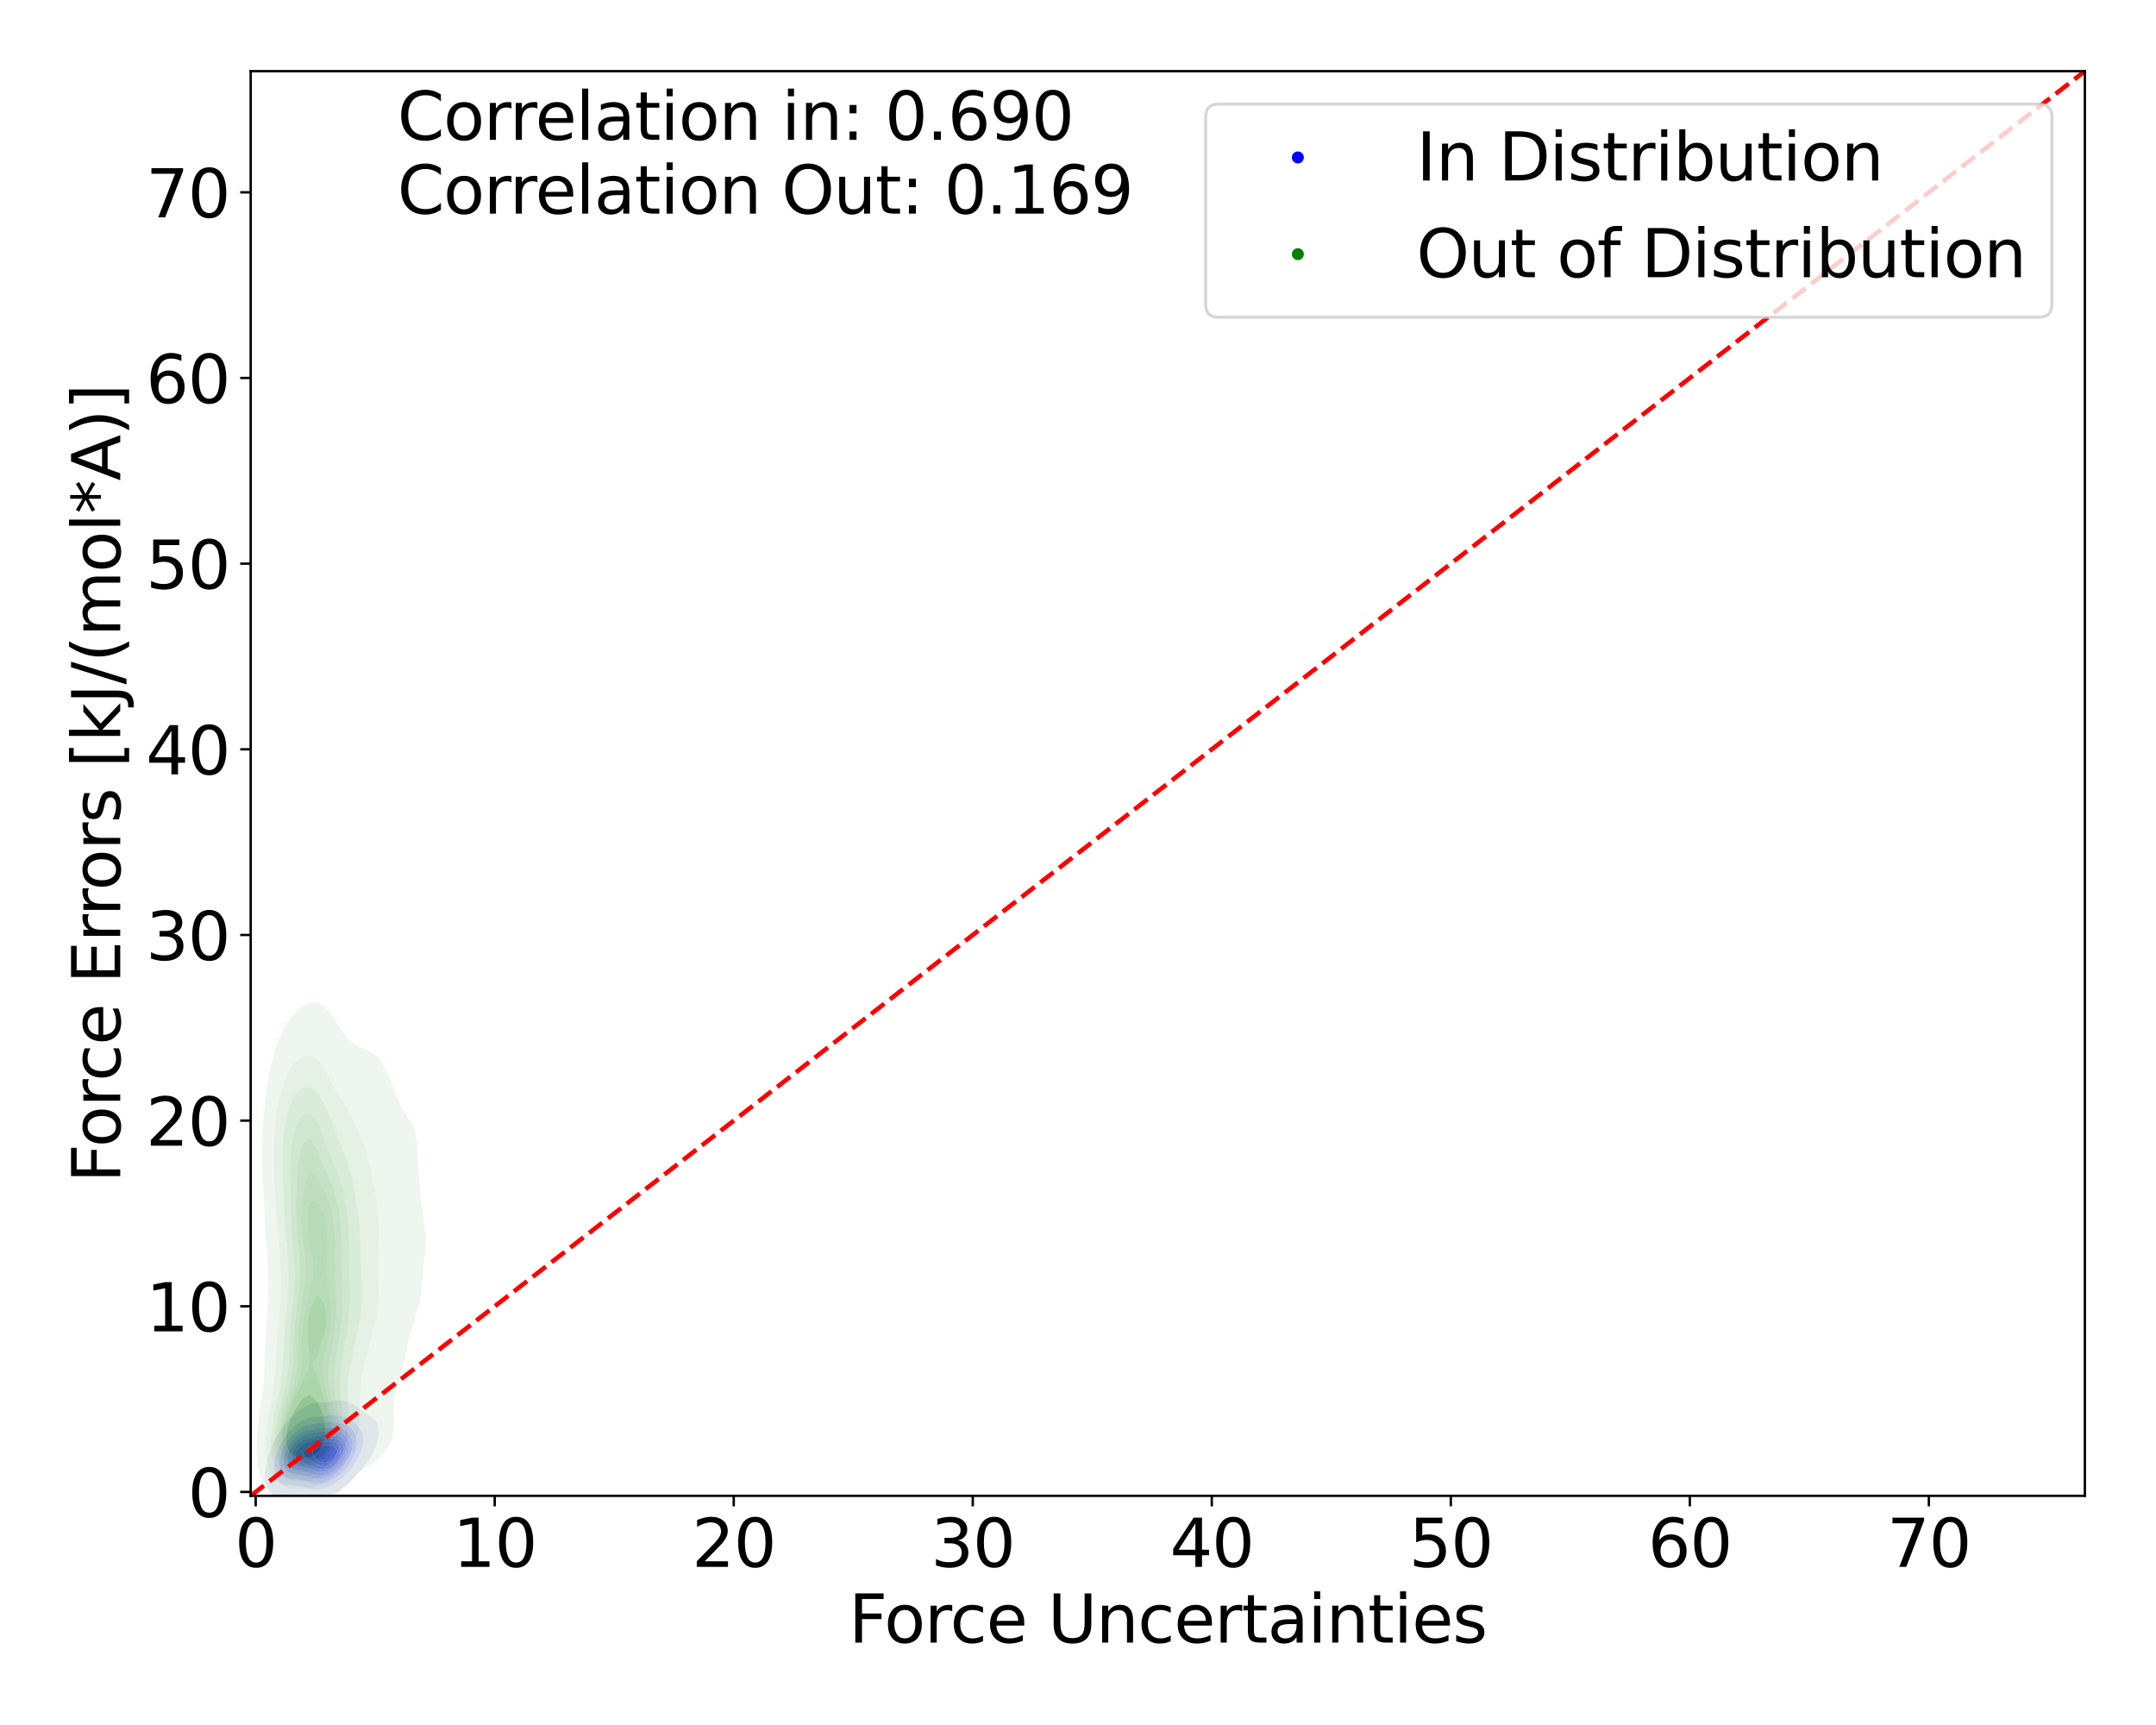<?xml version="1.0" encoding="utf-8" standalone="no"?>
<!DOCTYPE svg PUBLIC "-//W3C//DTD SVG 1.1//EN"
  "http://www.w3.org/Graphics/SVG/1.1/DTD/svg11.dtd">
<svg xmlns:xlink="http://www.w3.org/1999/xlink" width="720pt" height="576pt" viewBox="0 0 720 576" xmlns="http://www.w3.org/2000/svg" version="1.1">
 <defs>
  <style type="text/css">*{stroke-linejoin: round; stroke-linecap: butt}</style>
 </defs>
 <g id="figure_1">
  <g id="patch_1">
   <path d="M 0 576 
L 720 576 
L 720 0 
L 0 0 
z
" style="fill: #ffffff"/>
  </g>
  <g id="axes_1">
   <g id="patch_2">
    <path d="M 83.72 499.48 
L 696.24 499.48 
L 696.24 23.76 
L 83.72 23.76 
z
" style="fill: #ffffff"/>
   </g>
   <g id="QuadContourSet_1">
    <path d="M 91.838 499.454 
L 92.788 499.827 
L 93.738 500.033 
L 94.689 500.133 
L 95.639 500.179 
L 96.59 500.215 
L 97.54 500.279 
L 98.491 500.39 
L 99.441 500.548 
L 100.392 500.732 
L 101.342 500.913 
L 102.293 501.06 
L 103.243 501.151 
L 104.193 501.178 
L 105.144 501.137 
L 106.094 501.032 
L 107.045 500.86 
L 107.995 500.614 
L 108.946 500.276 
L 109.896 499.813 
L 110.847 499.172 
L 110.877 499.148 
L 111.797 498.795 
L 112.747 498.306 
L 113.698 497.623 
L 114.567 496.738 
L 114.648 496.69 
L 115.599 496.079 
L 116.549 495.211 
L 117.271 494.329 
L 117.5 494.14 
L 118.45 493.289 
L 119.401 492.088 
L 119.533 491.919 
L 120.351 491.112 
L 121.302 489.912 
L 121.606 489.509 
L 122.252 488.737 
L 123.202 487.38 
L 123.392 487.099 
L 124.153 485.889 
L 124.805 484.689 
L 125.103 483.958 
L 125.779 482.279 
L 126.054 481.05 
L 126.35 479.869 
L 126.473 477.46 
L 126.054 475.711 
L 125.845 475.05 
L 125.103 474.071 
L 124.153 473.236 
L 123.205 472.64 
L 123.202 472.638 
L 122.252 471.941 
L 121.302 471.224 
L 120.351 470.551 
L 119.823 470.23 
L 119.401 469.868 
L 118.45 469.212 
L 117.5 468.721 
L 116.549 468.32 
L 115.599 467.99 
L 114.893 467.82 
L 114.648 467.73 
L 113.698 467.582 
L 112.747 467.627 
L 111.797 467.82 
L 111.797 467.82 
L 110.847 467.968 
L 109.896 468.119 
L 108.946 468.238 
L 107.995 468.301 
L 107.045 468.316 
L 106.094 468.335 
L 105.144 468.426 
L 104.193 468.632 
L 103.243 468.971 
L 102.293 469.466 
L 101.342 470.176 
L 101.28 470.23 
L 100.392 470.657 
L 99.441 471.251 
L 98.491 472.088 
L 98.004 472.64 
L 97.54 472.956 
L 96.59 473.784 
L 95.653 475.05 
L 95.639 475.063 
L 94.689 476.048 
L 93.817 477.46 
L 93.738 477.561 
L 92.788 478.949 
L 92.308 479.869 
L 91.838 480.714 
L 91.109 482.279 
L 90.887 482.807 
L 90.129 484.689 
L 89.937 485.319 
L 89.341 487.099 
L 88.986 488.816 
L 88.806 489.509 
L 88.479 491.919 
L 88.504 494.329 
L 88.986 496.356 
L 89.105 496.738 
L 89.937 498.11 
L 90.887 498.924 
L 91.337 499.148 
z
M 102.063 496.738 
L 101.342 496.588 
L 100.392 496.411 
L 99.441 496.274 
L 98.491 496.182 
L 97.54 496.117 
L 96.59 496.046 
L 95.639 495.923 
L 94.689 495.685 
L 93.738 495.243 
L 92.788 494.453 
L 92.681 494.329 
L 91.838 492.661 
L 91.598 491.919 
L 91.501 489.509 
L 91.838 487.591 
L 91.909 487.099 
L 92.649 484.689 
L 92.788 484.362 
L 93.738 482.279 
L 93.738 482.279 
L 94.689 480.571 
L 95.17 479.869 
L 95.639 479.159 
L 96.59 477.995 
L 97.133 477.46 
L 97.54 476.972 
L 98.491 476.046 
L 99.441 475.353 
L 99.954 475.05 
L 100.392 474.691 
L 101.342 474.092 
L 102.293 473.671 
L 103.243 473.388 
L 104.193 473.214 
L 105.144 473.113 
L 106.094 473.039 
L 107.045 472.957 
L 107.995 472.853 
L 108.946 472.735 
L 109.817 472.64 
L 109.896 472.626 
L 110.847 472.545 
L 111.797 472.589 
L 112.074 472.64 
L 112.747 472.726 
L 113.698 472.903 
L 114.648 473.095 
L 115.599 473.306 
L 116.549 473.599 
L 117.5 474.075 
L 118.45 474.849 
L 118.647 475.05 
L 119.401 475.881 
L 120.351 477.216 
L 120.516 477.46 
L 121.302 479.764 
L 121.333 479.869 
L 121.302 480.58 
L 121.248 482.279 
L 120.571 484.689 
L 120.351 485.144 
L 119.41 487.099 
L 119.401 487.115 
L 118.45 488.698 
L 117.891 489.509 
L 117.5 490.063 
L 116.549 491.24 
L 115.879 491.919 
L 115.599 492.254 
L 114.648 493.241 
L 113.698 493.982 
L 113.161 494.329 
L 112.747 494.7 
L 111.797 495.405 
L 110.847 495.933 
L 109.896 496.336 
L 108.946 496.645 
L 108.575 496.738 
L 107.995 496.976 
L 107.045 497.233 
L 106.094 497.365 
L 105.144 497.378 
L 104.193 497.279 
L 103.243 497.08 
L 102.293 496.809 
z
" clip-path="url(#p592a15df77)" style="fill: #e0e0f4"/>
    <path d="M 102.293 496.809 
L 103.243 497.08 
L 104.193 497.279 
L 105.144 497.378 
L 106.094 497.365 
L 107.045 497.233 
L 107.995 496.976 
L 108.575 496.738 
L 108.946 496.645 
L 109.896 496.336 
L 110.847 495.933 
L 111.797 495.405 
L 112.747 494.7 
L 113.161 494.329 
L 113.698 493.982 
L 114.648 493.241 
L 115.599 492.254 
L 115.879 491.919 
L 116.549 491.24 
L 117.5 490.063 
L 117.891 489.509 
L 118.45 488.698 
L 119.401 487.115 
L 119.41 487.099 
L 120.351 485.144 
L 120.571 484.689 
L 121.248 482.279 
L 121.302 480.58 
L 121.333 479.869 
L 121.302 479.764 
L 120.516 477.46 
L 120.351 477.216 
L 119.401 475.881 
L 118.647 475.05 
L 118.45 474.849 
L 117.5 474.075 
L 116.549 473.599 
L 115.599 473.306 
L 114.648 473.095 
L 113.698 472.903 
L 112.747 472.726 
L 112.074 472.64 
L 111.797 472.589 
L 110.847 472.545 
L 109.896 472.626 
L 109.817 472.64 
L 108.946 472.735 
L 107.995 472.853 
L 107.045 472.957 
L 106.094 473.039 
L 105.144 473.113 
L 104.193 473.214 
L 103.243 473.388 
L 102.293 473.671 
L 101.342 474.092 
L 100.392 474.691 
L 99.954 475.05 
L 99.441 475.353 
L 98.491 476.046 
L 97.54 476.972 
L 97.133 477.46 
L 96.59 477.995 
L 95.639 479.159 
L 95.17 479.869 
L 94.689 480.571 
L 93.738 482.279 
L 93.738 482.279 
L 92.788 484.362 
L 92.649 484.689 
L 91.909 487.099 
L 91.838 487.591 
L 91.501 489.509 
L 91.598 491.919 
L 91.838 492.661 
L 92.681 494.329 
L 92.788 494.453 
L 93.738 495.243 
L 94.689 495.685 
L 95.639 495.923 
L 96.59 496.046 
L 97.54 496.117 
L 98.491 496.182 
L 99.441 496.274 
L 100.392 496.411 
L 101.342 496.588 
L 102.063 496.738 
z
M 100.947 494.329 
L 100.392 494.228 
L 99.441 494.107 
L 98.491 494.019 
L 97.54 493.923 
L 96.59 493.765 
L 95.639 493.459 
L 94.689 492.877 
L 93.828 491.919 
L 93.738 491.696 
L 93.175 489.509 
L 93.379 487.099 
L 93.738 485.917 
L 94.093 484.689 
L 94.689 483.4 
L 95.251 482.279 
L 95.639 481.635 
L 96.59 480.29 
L 96.933 479.869 
L 97.54 479.125 
L 98.491 478.192 
L 99.441 477.46 
L 99.441 477.46 
L 100.392 476.748 
L 101.342 476.233 
L 102.293 475.871 
L 103.243 475.628 
L 104.193 475.468 
L 105.144 475.354 
L 106.094 475.251 
L 107.045 475.142 
L 107.805 475.05 
L 107.995 475.019 
L 108.946 474.884 
L 109.896 474.817 
L 110.847 474.851 
L 111.797 474.994 
L 112.055 475.05 
L 112.747 475.159 
L 113.698 475.313 
L 114.648 475.484 
L 115.599 475.745 
L 116.549 476.219 
L 117.5 477.057 
L 117.834 477.46 
L 118.45 478.577 
L 119.025 479.869 
L 119.255 482.279 
L 118.772 484.689 
L 118.45 485.411 
L 117.713 487.099 
L 117.5 487.451 
L 116.549 488.926 
L 116.133 489.509 
L 115.599 490.197 
L 114.648 491.235 
L 113.882 491.919 
L 113.698 492.106 
L 112.747 492.95 
L 111.797 493.598 
L 110.847 494.104 
L 110.326 494.329 
L 109.896 494.58 
L 108.946 494.998 
L 107.995 495.277 
L 107.045 495.434 
L 106.094 495.474 
L 105.144 495.402 
L 104.193 495.23 
L 103.243 494.982 
L 102.293 494.697 
L 101.342 494.421 
z
" clip-path="url(#p592a15df77)" style="fill: #c0c0f5"/>
    <path d="M 101.342 494.421 
L 102.293 494.697 
L 103.243 494.982 
L 104.193 495.23 
L 105.144 495.402 
L 106.094 495.474 
L 107.045 495.434 
L 107.995 495.277 
L 108.946 494.998 
L 109.896 494.58 
L 110.326 494.329 
L 110.847 494.104 
L 111.797 493.598 
L 112.747 492.95 
L 113.698 492.106 
L 113.882 491.919 
L 114.648 491.235 
L 115.599 490.197 
L 116.133 489.509 
L 116.549 488.926 
L 117.5 487.451 
L 117.713 487.099 
L 118.45 485.411 
L 118.772 484.689 
L 119.255 482.279 
L 119.025 479.869 
L 118.45 478.577 
L 117.834 477.46 
L 117.5 477.057 
L 116.549 476.219 
L 115.599 475.745 
L 114.648 475.484 
L 113.698 475.313 
L 112.747 475.159 
L 112.055 475.05 
L 111.797 474.994 
L 110.847 474.851 
L 109.896 474.817 
L 108.946 474.884 
L 107.995 475.019 
L 107.805 475.05 
L 107.045 475.142 
L 106.094 475.251 
L 105.144 475.354 
L 104.193 475.468 
L 103.243 475.628 
L 102.293 475.871 
L 101.342 476.233 
L 100.392 476.748 
L 99.441 477.46 
L 99.441 477.46 
L 98.491 478.192 
L 97.54 479.125 
L 96.933 479.869 
L 96.59 480.29 
L 95.639 481.635 
L 95.251 482.279 
L 94.689 483.4 
L 94.093 484.689 
L 93.738 485.917 
L 93.379 487.099 
L 93.175 489.509 
L 93.738 491.696 
L 93.828 491.919 
L 94.689 492.877 
L 95.639 493.459 
L 96.59 493.765 
L 97.54 493.923 
L 98.491 494.019 
L 99.441 494.107 
L 100.392 494.228 
L 100.947 494.329 
z
M 96.962 491.919 
L 96.59 491.759 
L 95.639 490.982 
L 94.764 489.509 
L 94.689 487.099 
L 95.348 484.689 
L 95.639 484.091 
L 96.59 482.292 
L 96.597 482.279 
L 97.54 481.009 
L 98.491 479.965 
L 98.593 479.869 
L 99.441 479.11 
L 100.392 478.462 
L 101.342 477.979 
L 102.293 477.633 
L 102.973 477.46 
L 103.243 477.38 
L 104.193 477.181 
L 105.144 477.026 
L 106.094 476.884 
L 107.045 476.744 
L 107.995 476.616 
L 108.946 476.53 
L 109.896 476.518 
L 110.847 476.591 
L 111.797 476.725 
L 112.747 476.88 
L 113.698 477.051 
L 114.648 477.299 
L 115.014 477.46 
L 115.599 477.749 
L 116.549 478.657 
L 117.298 479.869 
L 117.5 480.845 
L 117.76 482.279 
L 117.5 483.932 
L 117.398 484.689 
L 116.549 486.702 
L 116.383 487.099 
L 115.599 488.317 
L 114.712 489.509 
L 114.648 489.585 
L 113.698 490.63 
L 112.747 491.46 
L 112.119 491.919 
L 111.797 492.179 
L 110.847 492.805 
L 109.896 493.27 
L 108.946 493.605 
L 107.995 493.821 
L 107.045 493.919 
L 106.094 493.897 
L 105.144 493.762 
L 104.193 493.536 
L 103.243 493.26 
L 102.293 492.982 
L 101.342 492.743 
L 100.392 492.563 
L 99.441 492.428 
L 98.491 492.298 
L 97.54 492.111 
z
" clip-path="url(#p592a15df77)" style="fill: #a1a1f7"/>
    <path d="M 97.54 492.111 
L 98.491 492.298 
L 99.441 492.428 
L 100.392 492.563 
L 101.342 492.743 
L 102.293 492.982 
L 103.243 493.26 
L 104.193 493.536 
L 105.144 493.762 
L 106.094 493.897 
L 107.045 493.919 
L 107.995 493.821 
L 108.946 493.605 
L 109.896 493.27 
L 110.847 492.805 
L 111.797 492.179 
L 112.119 491.919 
L 112.747 491.46 
L 113.698 490.63 
L 114.648 489.585 
L 114.712 489.509 
L 115.599 488.317 
L 116.383 487.099 
L 116.549 486.702 
L 117.398 484.689 
L 117.5 483.932 
L 117.76 482.279 
L 117.5 480.845 
L 117.298 479.869 
L 116.549 478.657 
L 115.599 477.749 
L 115.014 477.46 
L 114.648 477.299 
L 113.698 477.051 
L 112.747 476.88 
L 111.797 476.725 
L 110.847 476.591 
L 109.896 476.518 
L 108.946 476.53 
L 107.995 476.616 
L 107.045 476.744 
L 106.094 476.884 
L 105.144 477.026 
L 104.193 477.181 
L 103.243 477.38 
L 102.973 477.46 
L 102.293 477.633 
L 101.342 477.979 
L 100.392 478.462 
L 99.441 479.11 
L 98.593 479.869 
L 98.491 479.965 
L 97.54 481.009 
L 96.597 482.279 
L 96.59 482.292 
L 95.639 484.091 
L 95.348 484.689 
L 94.689 487.099 
L 94.764 489.509 
L 95.639 490.982 
L 96.59 491.759 
L 96.962 491.919 
z
M 103.243 491.919 
L 103.243 491.919 
L 102.293 491.614 
L 101.342 491.373 
L 100.392 491.192 
L 99.441 491.031 
L 98.491 490.824 
L 97.54 490.468 
L 96.59 489.799 
L 96.334 489.509 
L 95.808 487.099 
L 96.39 484.689 
L 96.59 484.304 
L 97.54 482.62 
L 97.75 482.279 
L 98.491 481.418 
L 99.441 480.517 
L 100.289 479.869 
L 100.392 479.796 
L 101.342 479.286 
L 102.293 478.92 
L 103.243 478.661 
L 104.193 478.469 
L 105.144 478.311 
L 106.094 478.162 
L 107.045 478.02 
L 107.995 477.9 
L 108.946 477.834 
L 109.896 477.846 
L 110.847 477.929 
L 111.797 478.048 
L 112.747 478.185 
L 113.698 478.379 
L 114.648 478.743 
L 115.599 479.466 
L 115.93 479.869 
L 116.549 481.767 
L 116.675 482.279 
L 116.549 483.328 
L 116.408 484.689 
L 115.599 486.628 
L 115.401 487.099 
L 114.648 488.21 
L 113.698 489.42 
L 113.621 489.509 
L 112.747 490.379 
L 111.797 491.131 
L 110.847 491.733 
L 110.479 491.919 
L 109.896 492.23 
L 108.946 492.577 
L 107.995 492.772 
L 107.045 492.824 
L 106.094 492.741 
L 105.144 492.538 
L 104.193 492.248 
z
" clip-path="url(#p592a15df77)" style="fill: #8585f8"/>
    <path d="M 104.193 492.248 
L 105.144 492.538 
L 106.094 492.741 
L 107.045 492.824 
L 107.995 492.772 
L 108.946 492.577 
L 109.896 492.23 
L 110.479 491.919 
L 110.847 491.733 
L 111.797 491.131 
L 112.747 490.379 
L 113.621 489.509 
L 113.698 489.42 
L 114.648 488.21 
L 115.401 487.099 
L 115.599 486.628 
L 116.408 484.689 
L 116.549 483.328 
L 116.675 482.279 
L 116.549 481.767 
L 115.93 479.869 
L 115.599 479.466 
L 114.648 478.743 
L 113.698 478.379 
L 112.747 478.185 
L 111.797 478.048 
L 110.847 477.929 
L 109.896 477.846 
L 108.946 477.834 
L 107.995 477.9 
L 107.045 478.02 
L 106.094 478.162 
L 105.144 478.311 
L 104.193 478.469 
L 103.243 478.661 
L 102.293 478.92 
L 101.342 479.286 
L 100.392 479.796 
L 100.289 479.869 
L 99.441 480.517 
L 98.491 481.418 
L 97.75 482.279 
L 97.54 482.62 
L 96.59 484.304 
L 96.39 484.689 
L 95.808 487.099 
L 96.334 489.509 
L 96.59 489.799 
L 97.54 490.468 
L 98.491 490.824 
L 99.441 491.031 
L 100.392 491.192 
L 101.342 491.373 
L 102.293 491.614 
L 103.243 491.919 
L 103.243 491.919 
z
M 99.576 489.509 
L 99.441 489.463 
L 98.491 488.924 
L 97.54 487.745 
L 97.259 487.099 
L 97.54 485.489 
L 97.674 484.689 
L 98.491 483.4 
L 99.272 482.279 
L 99.441 482.116 
L 100.392 481.394 
L 101.342 480.841 
L 102.293 480.426 
L 103.243 480.114 
L 104.193 479.869 
L 104.193 479.869 
L 105.144 479.689 
L 106.094 479.517 
L 107.045 479.357 
L 107.995 479.234 
L 108.946 479.178 
L 109.896 479.199 
L 110.847 479.279 
L 111.797 479.388 
L 112.747 479.539 
L 113.698 479.809 
L 113.816 479.869 
L 114.648 480.587 
L 115.515 482.279 
L 115.378 484.689 
L 114.648 486.427 
L 114.362 487.099 
L 113.698 488.007 
L 112.747 489.127 
L 112.377 489.509 
L 111.797 490.004 
L 110.847 490.638 
L 109.896 491.106 
L 108.946 491.423 
L 107.995 491.582 
L 107.045 491.576 
L 106.094 491.413 
L 105.144 491.127 
L 104.193 490.774 
L 103.243 490.419 
L 102.293 490.114 
L 101.342 489.878 
L 100.392 489.687 
z
" clip-path="url(#p592a15df77)" style="fill: #6a6afa"/>
    <path d="M 100.392 489.687 
L 101.342 489.878 
L 102.293 490.114 
L 103.243 490.419 
L 104.193 490.774 
L 105.144 491.127 
L 106.094 491.413 
L 107.045 491.576 
L 107.995 491.582 
L 108.946 491.423 
L 109.896 491.106 
L 110.847 490.638 
L 111.797 490.004 
L 112.377 489.509 
L 112.747 489.127 
L 113.698 488.007 
L 114.362 487.099 
L 114.648 486.427 
L 115.378 484.689 
L 115.515 482.279 
L 114.648 480.587 
L 113.816 479.869 
L 113.698 479.809 
L 112.747 479.539 
L 111.797 479.388 
L 110.847 479.279 
L 109.896 479.199 
L 108.946 479.178 
L 107.995 479.234 
L 107.045 479.357 
L 106.094 479.517 
L 105.144 479.689 
L 104.193 479.869 
L 104.193 479.869 
L 103.243 480.114 
L 102.293 480.426 
L 101.342 480.841 
L 100.392 481.394 
L 99.441 482.116 
L 99.272 482.279 
L 98.491 483.4 
L 97.674 484.689 
L 97.54 485.489 
L 97.259 487.099 
L 97.54 487.745 
L 98.491 488.924 
L 99.441 489.463 
L 99.576 489.509 
z
M 103.615 489.509 
L 103.243 489.307 
L 102.293 488.896 
L 101.342 488.574 
L 100.392 488.254 
L 99.441 487.795 
L 98.639 487.099 
L 98.802 484.689 
L 99.441 483.828 
L 100.392 482.705 
L 100.818 482.279 
L 101.342 481.978 
L 102.293 481.572 
L 103.243 481.264 
L 104.193 481.013 
L 105.144 480.782 
L 106.094 480.56 
L 107.045 480.359 
L 107.995 480.212 
L 108.946 480.15 
L 109.896 480.173 
L 110.847 480.252 
L 111.797 480.374 
L 112.747 480.599 
L 113.698 481.106 
L 114.648 482.279 
L 114.648 482.279 
L 114.663 484.689 
L 114.648 484.725 
L 113.698 486.943 
L 113.629 487.099 
L 112.747 488.17 
L 111.797 489.144 
L 111.372 489.509 
L 110.847 489.867 
L 109.896 490.325 
L 108.946 490.607 
L 107.995 490.715 
L 107.045 490.653 
L 106.094 490.438 
L 105.144 490.111 
L 104.193 489.731 
z
" clip-path="url(#p592a15df77)" style="fill: #5050fb"/>
    <path d="M 104.193 489.731 
L 105.144 490.111 
L 106.094 490.438 
L 107.045 490.653 
L 107.995 490.715 
L 108.946 490.607 
L 109.896 490.325 
L 110.847 489.867 
L 111.372 489.509 
L 111.797 489.144 
L 112.747 488.17 
L 113.629 487.099 
L 113.698 486.943 
L 114.648 484.725 
L 114.663 484.689 
L 114.648 482.279 
L 114.648 482.279 
L 113.698 481.106 
L 112.747 480.599 
L 111.797 480.374 
L 110.847 480.252 
L 109.896 480.173 
L 108.946 480.15 
L 107.995 480.212 
L 107.045 480.359 
L 106.094 480.56 
L 105.144 480.782 
L 104.193 481.013 
L 103.243 481.264 
L 102.293 481.572 
L 101.342 481.978 
L 100.818 482.279 
L 100.392 482.705 
L 99.441 483.828 
L 98.802 484.689 
L 98.639 487.099 
L 99.441 487.795 
L 100.392 488.254 
L 101.342 488.574 
L 102.293 488.896 
L 103.243 489.307 
L 103.615 489.509 
z
M 107.13 489.509 
L 107.045 489.489 
L 106.094 489.054 
L 105.144 488.503 
L 104.193 487.945 
L 103.243 487.469 
L 102.301 487.099 
L 102.293 487.086 
L 101.342 485.573 
L 101.011 484.689 
L 101.342 484.403 
L 102.293 483.735 
L 103.243 483.146 
L 104.193 482.609 
L 104.803 482.279 
L 105.144 482.189 
L 106.094 481.933 
L 107.045 481.705 
L 107.995 481.541 
L 108.946 481.46 
L 109.896 481.458 
L 110.847 481.519 
L 111.797 481.665 
L 112.747 481.999 
L 113.136 482.279 
L 113.698 484.689 
L 112.747 486.815 
L 112.618 487.099 
L 111.797 487.925 
L 110.847 488.688 
L 109.896 489.27 
L 109.239 489.509 
L 108.946 489.584 
L 107.995 489.629 
z
" clip-path="url(#p592a15df77)" style="fill: #3a3afc"/>
    <path d="M 107.995 489.629 
L 108.946 489.584 
L 109.239 489.509 
L 109.896 489.27 
L 110.847 488.688 
L 111.797 487.925 
L 112.618 487.099 
L 112.747 486.815 
L 113.698 484.689 
L 113.136 482.279 
L 112.747 481.999 
L 111.797 481.665 
L 110.847 481.519 
L 109.896 481.458 
L 108.946 481.46 
L 107.995 481.541 
L 107.045 481.705 
L 106.094 481.933 
L 105.144 482.189 
L 104.803 482.279 
L 104.193 482.609 
L 103.243 483.146 
L 102.293 483.735 
L 101.342 484.403 
L 101.011 484.689 
L 101.342 485.573 
L 102.293 487.086 
L 102.301 487.099 
L 103.243 487.469 
L 104.193 487.945 
L 105.144 488.503 
L 106.094 489.054 
L 107.045 489.489 
L 107.13 489.509 
z
M 105.127 487.099 
L 104.193 484.689 
L 105.144 484.07 
L 106.094 483.489 
L 107.045 483.009 
L 107.995 482.678 
L 108.946 482.509 
L 109.896 482.476 
L 110.847 482.579 
L 111.797 482.982 
L 112.747 484.41 
L 112.83 484.689 
L 112.747 484.874 
L 111.797 486.913 
L 111.706 487.099 
L 110.847 487.736 
L 109.896 488.216 
L 108.946 488.454 
L 107.995 488.422 
L 107.045 488.136 
L 106.094 487.666 
L 105.144 487.109 
z
" clip-path="url(#p592a15df77)" style="fill: #2323fd"/>
    <path d="M 105.144 487.109 
L 106.094 487.666 
L 107.045 488.136 
L 107.995 488.422 
L 108.946 488.454 
L 109.896 488.216 
L 110.847 487.736 
L 111.706 487.099 
L 111.797 486.913 
L 112.747 484.874 
L 112.83 484.689 
L 112.747 484.41 
L 111.797 482.982 
L 110.847 482.579 
L 109.896 482.476 
L 108.946 482.509 
L 107.995 482.678 
L 107.045 483.009 
L 106.094 483.489 
L 105.144 484.07 
L 104.193 484.689 
L 105.127 487.099 
z
" clip-path="url(#p592a15df77)" style="fill: #0c0cfe"/>
   </g>
   <g id="QuadContourSet_2">
    <path d="M 95.844 501.29 
L 98.399 501.683 
L 100.954 501.719 
L 103.509 501.416 
L 106.064 500.585 
L 106.2 500.519 
L 108.619 499.759 
L 111.174 498.242 
L 111.532 497.975 
L 113.729 496.496 
L 114.969 495.431 
L 116.284 494.205 
L 117.973 492.887 
L 118.839 492.124 
L 121.394 490.594 
L 121.823 490.343 
L 123.949 489.039 
L 125.562 487.799 
L 126.504 486.874 
L 128.125 485.255 
L 129.059 483.764 
L 129.872 482.71 
L 131.011 480.166 
L 131.514 477.622 
L 131.614 475.761 
L 131.673 475.078 
L 131.614 472.534 
L 131.614 472.534 
L 131.58 469.99 
L 131.614 469.037 
L 131.713 467.446 
L 132.15 464.902 
L 132.781 462.358 
L 133.496 459.814 
L 134.169 457.322 
L 134.185 457.27 
L 134.894 454.726 
L 135.513 452.182 
L 136.073 449.638 
L 136.594 447.094 
L 136.725 446.431 
L 137.234 444.55 
L 138.035 442.005 
L 138.853 439.461 
L 139.28 437.881 
L 139.6 436.917 
L 140.255 434.373 
L 140.676 431.829 
L 140.952 429.285 
L 141.17 426.741 
L 141.383 424.197 
L 141.618 421.653 
L 141.835 419.487 
L 141.884 419.109 
L 142.176 416.565 
L 142.326 414.021 
L 142.228 411.477 
L 141.835 409.019 
L 141.824 408.933 
L 141.384 406.389 
L 140.966 403.845 
L 140.648 401.3 
L 140.417 398.756 
L 140.222 396.212 
L 140.021 393.668 
L 139.811 391.124 
L 139.624 388.58 
L 139.492 386.036 
L 139.386 383.492 
L 139.28 381.971 
L 139.207 380.948 
L 138.803 378.404 
L 137.915 375.86 
L 136.725 374.025 
L 136.359 373.316 
L 134.7 370.772 
L 134.169 370.033 
L 133.355 368.228 
L 132.324 365.684 
L 131.614 363.75 
L 131.383 363.14 
L 130.436 360.595 
L 129.294 358.051 
L 129.059 357.572 
L 127.825 355.507 
L 126.504 353.227 
L 126.22 352.963 
L 123.949 351.238 
L 122.127 350.419 
L 121.394 350.166 
L 118.839 348.987 
L 117.248 347.875 
L 116.284 347.132 
L 115.03 345.331 
L 113.729 343.517 
L 113.358 342.787 
L 111.856 340.243 
L 111.174 339.29 
L 109.985 337.699 
L 108.619 336.218 
L 106.642 335.155 
L 106.064 334.865 
L 103.509 334.78 
L 102.674 335.155 
L 100.954 335.902 
L 99.001 337.699 
L 98.399 338.209 
L 96.857 340.243 
L 95.844 341.526 
L 95.16 342.787 
L 93.864 345.331 
L 93.289 346.58 
L 92.733 347.875 
L 91.806 350.419 
L 91.121 352.963 
L 90.734 354.838 
L 90.544 355.507 
L 89.925 358.051 
L 89.445 360.595 
L 89.056 363.14 
L 88.735 365.684 
L 88.472 368.228 
L 88.262 370.772 
L 88.179 372.018 
L 88.001 373.316 
L 87.741 375.86 
L 87.57 378.404 
L 87.47 380.948 
L 87.427 383.492 
L 87.429 386.036 
L 87.468 388.58 
L 87.542 391.124 
L 87.651 393.668 
L 87.794 396.212 
L 87.967 398.756 
L 88.163 401.3 
L 88.179 401.486 
L 88.267 403.845 
L 88.376 406.389 
L 88.504 408.933 
L 88.653 411.477 
L 88.825 414.021 
L 89.013 416.565 
L 89.201 419.109 
L 89.371 421.653 
L 89.502 424.197 
L 89.58 426.741 
L 89.598 429.285 
L 89.559 431.829 
L 89.467 434.373 
L 89.332 436.917 
L 89.167 439.461 
L 88.993 442.005 
L 88.829 444.55 
L 88.687 447.094 
L 88.572 449.638 
L 88.478 452.182 
L 88.395 454.726 
L 88.311 457.27 
L 88.215 459.814 
L 88.179 460.553 
L 87.967 462.358 
L 87.605 464.902 
L 87.212 467.446 
L 86.823 469.99 
L 86.472 472.534 
L 86.178 475.078 
L 85.952 477.622 
L 85.798 480.166 
L 85.719 482.71 
L 85.729 485.255 
L 85.861 487.799 
L 86.193 490.343 
L 86.903 492.887 
L 88.179 495.166 
L 88.299 495.431 
L 90.079 497.975 
L 90.734 498.654 
L 93.289 500.324 
L 93.984 500.519 
z
M 93.807 495.431 
L 93.289 495.147 
L 91.223 492.887 
L 90.734 492.015 
L 89.84 490.343 
L 89.08 487.799 
L 88.741 485.255 
L 88.642 482.71 
L 88.705 480.166 
L 88.897 477.622 
L 89.208 475.078 
L 89.633 472.534 
L 90.163 469.99 
L 90.734 467.598 
L 90.756 467.446 
L 91.095 464.902 
L 91.415 462.358 
L 91.691 459.814 
L 91.915 457.27 
L 92.092 454.726 
L 92.244 452.182 
L 92.394 449.638 
L 92.561 447.094 
L 92.756 444.55 
L 92.98 442.005 
L 93.226 439.461 
L 93.289 438.802 
L 93.401 436.917 
L 93.54 434.373 
L 93.653 431.829 
L 93.724 429.285 
L 93.741 426.741 
L 93.703 424.197 
L 93.614 421.653 
L 93.483 419.109 
L 93.327 416.565 
L 93.289 415.99 
L 93.086 414.021 
L 92.838 411.477 
L 92.612 408.933 
L 92.401 406.389 
L 92.197 403.845 
L 92.005 401.3 
L 91.834 398.756 
L 91.69 396.212 
L 91.576 393.668 
L 91.49 391.124 
L 91.434 388.58 
L 91.412 386.036 
L 91.431 383.492 
L 91.497 380.948 
L 91.622 378.404 
L 91.818 375.86 
L 92.101 373.316 
L 92.484 370.772 
L 92.976 368.228 
L 93.289 366.858 
L 93.555 365.684 
L 94.217 363.14 
L 95.027 360.595 
L 95.844 358.504 
L 96.096 358.051 
L 97.726 355.507 
L 98.399 354.608 
L 100.77 352.963 
L 100.954 352.834 
L 103.509 352.332 
L 104.708 352.963 
L 106.064 353.697 
L 107.352 355.507 
L 108.619 357.576 
L 108.87 358.051 
L 110.204 360.595 
L 111.174 362.551 
L 111.594 363.14 
L 113.299 365.684 
L 113.729 366.425 
L 115.006 368.228 
L 116.284 370.535 
L 116.415 370.772 
L 117.71 373.316 
L 118.819 375.86 
L 118.839 375.909 
L 120.015 378.404 
L 121.05 380.948 
L 121.394 381.909 
L 122.028 383.492 
L 122.849 386.036 
L 123.466 388.58 
L 123.935 391.124 
L 123.949 391.217 
L 124.417 393.668 
L 124.878 396.212 
L 125.324 398.756 
L 125.737 401.3 
L 126.092 403.845 
L 126.357 406.389 
L 126.504 408.933 
L 126.504 408.933 
L 126.537 411.477 
L 126.504 412.267 
L 126.455 414.021 
L 126.34 416.565 
L 126.242 419.109 
L 126.199 421.653 
L 126.224 424.197 
L 126.3 426.741 
L 126.386 429.285 
L 126.429 431.829 
L 126.374 434.373 
L 126.177 436.917 
L 125.816 439.461 
L 125.278 442.005 
L 124.561 444.55 
L 123.949 446.372 
L 123.779 447.094 
L 123.163 449.638 
L 122.508 452.182 
L 121.828 454.726 
L 121.394 456.404 
L 121.238 457.27 
L 120.843 459.814 
L 120.53 462.358 
L 120.324 464.902 
L 120.22 467.446 
L 120.178 469.99 
L 120.132 472.534 
L 119.994 475.078 
L 119.641 477.622 
L 118.88 480.166 
L 118.839 480.25 
L 118.223 482.71 
L 117.069 485.255 
L 116.284 486.38 
L 115.605 487.799 
L 113.729 490.258 
L 113.666 490.343 
L 111.179 492.887 
L 111.174 492.891 
L 108.619 494.815 
L 107.272 495.431 
L 106.064 496.086 
L 103.509 496.89 
L 100.954 497.172 
L 98.399 497.097 
L 95.844 496.583 
z
" clip-path="url(#p592a15df77)" style="fill: #e1eee1; fill-opacity: 0.5"/>
    <path d="M 95.844 496.583 
L 98.399 497.097 
L 100.954 497.172 
L 103.509 496.89 
L 106.064 496.086 
L 107.272 495.431 
L 108.619 494.815 
L 111.174 492.891 
L 111.179 492.887 
L 113.666 490.343 
L 113.729 490.258 
L 115.605 487.799 
L 116.284 486.38 
L 117.069 485.255 
L 118.223 482.71 
L 118.839 480.25 
L 118.88 480.166 
L 119.641 477.622 
L 119.994 475.078 
L 120.132 472.534 
L 120.178 469.99 
L 120.22 467.446 
L 120.324 464.902 
L 120.53 462.358 
L 120.843 459.814 
L 121.238 457.27 
L 121.394 456.404 
L 121.828 454.726 
L 122.508 452.182 
L 123.163 449.638 
L 123.779 447.094 
L 123.949 446.372 
L 124.561 444.55 
L 125.278 442.005 
L 125.816 439.461 
L 126.177 436.917 
L 126.374 434.373 
L 126.429 431.829 
L 126.386 429.285 
L 126.3 426.741 
L 126.224 424.197 
L 126.199 421.653 
L 126.242 419.109 
L 126.34 416.565 
L 126.455 414.021 
L 126.504 412.267 
L 126.537 411.477 
L 126.504 408.933 
L 126.504 408.933 
L 126.357 406.389 
L 126.092 403.845 
L 125.737 401.3 
L 125.324 398.756 
L 124.878 396.212 
L 124.417 393.668 
L 123.949 391.217 
L 123.935 391.124 
L 123.466 388.58 
L 122.849 386.036 
L 122.028 383.492 
L 121.394 381.909 
L 121.05 380.948 
L 120.015 378.404 
L 118.839 375.909 
L 118.819 375.86 
L 117.71 373.316 
L 116.415 370.772 
L 116.284 370.535 
L 115.006 368.228 
L 113.729 366.425 
L 113.299 365.684 
L 111.594 363.14 
L 111.174 362.551 
L 110.204 360.595 
L 108.87 358.051 
L 108.619 357.576 
L 107.352 355.507 
L 106.064 353.697 
L 104.708 352.963 
L 103.509 352.332 
L 100.954 352.834 
L 100.77 352.963 
L 98.399 354.608 
L 97.726 355.507 
L 96.096 358.051 
L 95.844 358.504 
L 95.027 360.595 
L 94.217 363.14 
L 93.555 365.684 
L 93.289 366.858 
L 92.976 368.228 
L 92.484 370.772 
L 92.101 373.316 
L 91.818 375.86 
L 91.622 378.404 
L 91.497 380.948 
L 91.431 383.492 
L 91.412 386.036 
L 91.434 388.58 
L 91.49 391.124 
L 91.576 393.668 
L 91.69 396.212 
L 91.834 398.756 
L 92.005 401.3 
L 92.197 403.845 
L 92.401 406.389 
L 92.612 408.933 
L 92.838 411.477 
L 93.086 414.021 
L 93.289 415.99 
L 93.327 416.565 
L 93.483 419.109 
L 93.614 421.653 
L 93.703 424.197 
L 93.741 426.741 
L 93.724 429.285 
L 93.653 431.829 
L 93.54 434.373 
L 93.401 436.917 
L 93.289 438.802 
L 93.226 439.461 
L 92.98 442.005 
L 92.756 444.55 
L 92.561 447.094 
L 92.394 449.638 
L 92.244 452.182 
L 92.092 454.726 
L 91.915 457.27 
L 91.691 459.814 
L 91.415 462.358 
L 91.095 464.902 
L 90.756 467.446 
L 90.734 467.598 
L 90.163 469.99 
L 89.633 472.534 
L 89.208 475.078 
L 88.897 477.622 
L 88.705 480.166 
L 88.642 482.71 
L 88.741 485.255 
L 89.08 487.799 
L 89.84 490.343 
L 90.734 492.015 
L 91.223 492.887 
L 93.289 495.147 
L 93.807 495.431 
z
M 94.519 492.887 
L 93.289 491.883 
L 92.177 490.343 
L 91.139 487.799 
L 90.734 485.61 
L 90.648 485.255 
L 90.401 482.71 
L 90.469 480.166 
L 90.734 478.053 
L 90.766 477.622 
L 91.072 475.078 
L 91.49 472.534 
L 92.01 469.99 
L 92.605 467.446 
L 93.228 464.902 
L 93.289 464.611 
L 93.663 462.358 
L 94.011 459.814 
L 94.276 457.27 
L 94.465 454.726 
L 94.607 452.182 
L 94.736 449.638 
L 94.88 447.094 
L 95.058 444.55 
L 95.276 442.005 
L 95.526 439.461 
L 95.794 436.917 
L 95.844 436.399 
L 95.997 434.373 
L 96.155 431.829 
L 96.258 429.285 
L 96.293 426.741 
L 96.257 424.197 
L 96.159 421.653 
L 96.014 419.109 
L 95.844 416.606 
L 95.84 416.565 
L 95.613 414.021 
L 95.4 411.477 
L 95.215 408.933 
L 95.054 406.389 
L 94.906 403.845 
L 94.762 401.3 
L 94.622 398.756 
L 94.494 396.212 
L 94.388 393.668 
L 94.311 391.124 
L 94.275 388.58 
L 94.293 386.036 
L 94.38 383.492 
L 94.547 380.948 
L 94.802 378.404 
L 95.156 375.86 
L 95.623 373.316 
L 95.844 372.338 
L 96.299 370.772 
L 97.212 368.228 
L 98.36 365.684 
L 98.399 365.606 
L 100.911 363.14 
L 100.954 363.102 
L 103.509 362.841 
L 103.899 363.14 
L 106.064 364.88 
L 106.549 365.684 
L 107.988 368.228 
L 108.619 369.439 
L 109.286 370.772 
L 110.401 373.316 
L 111.174 375.404 
L 111.377 375.86 
L 112.394 378.404 
L 113.333 380.948 
L 113.729 382.023 
L 114.362 383.492 
L 115.358 386.036 
L 116.186 388.58 
L 116.284 388.918 
L 116.965 391.124 
L 117.623 393.668 
L 118.166 396.212 
L 118.612 398.756 
L 118.839 400.275 
L 119.032 401.3 
L 119.449 403.845 
L 119.788 406.389 
L 120.049 408.933 
L 120.231 411.477 
L 120.344 414.021 
L 120.41 416.565 
L 120.46 419.109 
L 120.524 421.653 
L 120.621 424.197 
L 120.751 426.741 
L 120.882 429.285 
L 120.956 431.829 
L 120.915 434.373 
L 120.722 436.917 
L 120.382 439.461 
L 119.928 442.005 
L 119.394 444.55 
L 118.839 446.918 
L 118.806 447.094 
L 118.303 449.638 
L 117.78 452.182 
L 117.259 454.726 
L 116.781 457.27 
L 116.402 459.814 
L 116.284 461.09 
L 116.203 462.358 
L 116.152 464.902 
L 116.184 467.446 
L 116.253 469.99 
L 116.284 471.48 
L 116.317 472.534 
L 116.284 475.078 
L 116.284 475.078 
L 116.138 477.622 
L 115.804 480.166 
L 115.184 482.71 
L 114.09 485.255 
L 113.729 485.845 
L 112.652 487.799 
L 111.174 489.592 
L 110.451 490.343 
L 108.619 491.917 
L 106.925 492.887 
L 106.064 493.398 
L 103.509 494.305 
L 100.954 494.612 
L 98.399 494.494 
L 95.844 493.801 
z
" clip-path="url(#p592a15df77)" style="fill: #cce4cc; fill-opacity: 0.5"/>
    <path d="M 95.844 493.801 
L 98.399 494.494 
L 100.954 494.612 
L 103.509 494.305 
L 106.064 493.398 
L 106.925 492.887 
L 108.619 491.917 
L 110.451 490.343 
L 111.174 489.592 
L 112.652 487.799 
L 113.729 485.845 
L 114.09 485.255 
L 115.184 482.71 
L 115.804 480.166 
L 116.138 477.622 
L 116.284 475.078 
L 116.284 475.078 
L 116.317 472.534 
L 116.284 471.48 
L 116.253 469.99 
L 116.184 467.446 
L 116.152 464.902 
L 116.203 462.358 
L 116.284 461.09 
L 116.402 459.814 
L 116.781 457.27 
L 117.259 454.726 
L 117.78 452.182 
L 118.303 449.638 
L 118.806 447.094 
L 118.839 446.918 
L 119.394 444.55 
L 119.928 442.005 
L 120.382 439.461 
L 120.722 436.917 
L 120.915 434.373 
L 120.956 431.829 
L 120.882 429.285 
L 120.751 426.741 
L 120.621 424.197 
L 120.524 421.653 
L 120.46 419.109 
L 120.41 416.565 
L 120.344 414.021 
L 120.231 411.477 
L 120.049 408.933 
L 119.788 406.389 
L 119.449 403.845 
L 119.032 401.3 
L 118.839 400.275 
L 118.612 398.756 
L 118.166 396.212 
L 117.623 393.668 
L 116.965 391.124 
L 116.284 388.918 
L 116.186 388.58 
L 115.358 386.036 
L 114.362 383.492 
L 113.729 382.023 
L 113.333 380.948 
L 112.394 378.404 
L 111.377 375.86 
L 111.174 375.404 
L 110.401 373.316 
L 109.286 370.772 
L 108.619 369.439 
L 107.988 368.228 
L 106.549 365.684 
L 106.064 364.88 
L 103.899 363.14 
L 103.509 362.841 
L 100.954 363.102 
L 100.911 363.14 
L 98.399 365.606 
L 98.36 365.684 
L 97.212 368.228 
L 96.299 370.772 
L 95.844 372.338 
L 95.623 373.316 
L 95.156 375.86 
L 94.802 378.404 
L 94.547 380.948 
L 94.38 383.492 
L 94.293 386.036 
L 94.275 388.58 
L 94.311 391.124 
L 94.388 393.668 
L 94.494 396.212 
L 94.622 398.756 
L 94.762 401.3 
L 94.906 403.845 
L 95.054 406.389 
L 95.215 408.933 
L 95.4 411.477 
L 95.613 414.021 
L 95.84 416.565 
L 95.844 416.606 
L 96.014 419.109 
L 96.159 421.653 
L 96.257 424.197 
L 96.293 426.741 
L 96.258 429.285 
L 96.155 431.829 
L 95.997 434.373 
L 95.844 436.399 
L 95.794 436.917 
L 95.526 439.461 
L 95.276 442.005 
L 95.058 444.55 
L 94.88 447.094 
L 94.736 449.638 
L 94.607 452.182 
L 94.465 454.726 
L 94.276 457.27 
L 94.011 459.814 
L 93.663 462.358 
L 93.289 464.611 
L 93.228 464.902 
L 92.605 467.446 
L 92.01 469.99 
L 91.49 472.534 
L 91.072 475.078 
L 90.766 477.622 
L 90.734 478.053 
L 90.469 480.166 
L 90.401 482.71 
L 90.648 485.255 
L 90.734 485.61 
L 91.139 487.799 
L 92.177 490.343 
L 93.289 491.883 
L 94.519 492.887 
z
M 94.257 490.343 
L 93.289 489.084 
L 92.606 487.799 
L 91.86 485.255 
L 91.583 482.71 
L 91.598 480.166 
L 91.83 477.622 
L 92.248 475.078 
L 92.84 472.534 
L 93.289 470.915 
L 93.515 469.99 
L 94.145 467.446 
L 94.778 464.902 
L 95.359 462.358 
L 95.839 459.814 
L 95.844 459.776 
L 96.165 457.27 
L 96.373 454.726 
L 96.504 452.182 
L 96.609 449.638 
L 96.729 447.094 
L 96.886 444.55 
L 97.087 442.005 
L 97.328 439.461 
L 97.596 436.917 
L 97.866 434.373 
L 98.108 431.829 
L 98.283 429.285 
L 98.362 426.741 
L 98.337 424.197 
L 98.224 421.653 
L 98.052 419.109 
L 97.848 416.565 
L 97.637 414.021 
L 97.444 411.477 
L 97.287 408.933 
L 97.174 406.389 
L 97.095 403.845 
L 97.034 401.3 
L 96.979 398.756 
L 96.925 396.212 
L 96.878 393.668 
L 96.857 391.124 
L 96.888 388.58 
L 97.007 386.036 
L 97.248 383.492 
L 97.631 380.948 
L 98.164 378.404 
L 98.399 377.483 
L 99.093 375.86 
L 100.445 373.316 
L 100.954 372.523 
L 103.509 371.788 
L 105.002 373.316 
L 106.064 374.494 
L 106.692 375.86 
L 107.717 378.404 
L 108.619 380.948 
L 108.619 380.948 
L 109.461 383.492 
L 110.357 386.036 
L 111.174 388.121 
L 111.37 388.58 
L 112.43 391.124 
L 113.355 393.668 
L 113.729 394.834 
L 114.151 396.212 
L 114.815 398.756 
L 115.354 401.3 
L 115.776 403.845 
L 116.087 406.389 
L 116.284 408.703 
L 116.306 408.933 
L 116.476 411.477 
L 116.592 414.021 
L 116.668 416.565 
L 116.716 419.109 
L 116.746 421.653 
L 116.775 424.197 
L 116.814 426.741 
L 116.864 429.285 
L 116.901 431.829 
L 116.886 434.373 
L 116.786 436.917 
L 116.586 439.461 
L 116.292 442.005 
L 116.284 442.055 
L 115.974 444.55 
L 115.575 447.094 
L 115.109 449.638 
L 114.619 452.182 
L 114.167 454.726 
L 113.823 457.27 
L 113.729 458.483 
L 113.641 459.814 
L 113.613 462.358 
L 113.702 464.902 
L 113.729 465.299 
L 113.888 467.446 
L 114.11 469.99 
L 114.298 472.534 
L 114.376 475.078 
L 114.265 477.622 
L 113.868 480.166 
L 113.729 480.629 
L 113.233 482.71 
L 112.173 485.255 
L 111.174 486.78 
L 110.461 487.799 
L 108.619 489.687 
L 107.741 490.343 
L 106.064 491.473 
L 103.509 492.412 
L 100.954 492.723 
L 98.399 492.571 
L 95.844 491.734 
z
" clip-path="url(#p592a15df77)" style="fill: #b5d9b5; fill-opacity: 0.5"/>
    <path d="M 95.844 491.734 
L 98.399 492.571 
L 100.954 492.723 
L 103.509 492.412 
L 106.064 491.473 
L 107.741 490.343 
L 108.619 489.687 
L 110.461 487.799 
L 111.174 486.78 
L 112.173 485.255 
L 113.233 482.71 
L 113.729 480.629 
L 113.868 480.166 
L 114.265 477.622 
L 114.376 475.078 
L 114.298 472.534 
L 114.11 469.99 
L 113.888 467.446 
L 113.729 465.299 
L 113.702 464.902 
L 113.613 462.358 
L 113.641 459.814 
L 113.729 458.483 
L 113.823 457.27 
L 114.167 454.726 
L 114.619 452.182 
L 115.109 449.638 
L 115.575 447.094 
L 115.974 444.55 
L 116.284 442.055 
L 116.292 442.005 
L 116.586 439.461 
L 116.786 436.917 
L 116.886 434.373 
L 116.901 431.829 
L 116.864 429.285 
L 116.814 426.741 
L 116.775 424.197 
L 116.746 421.653 
L 116.716 419.109 
L 116.668 416.565 
L 116.592 414.021 
L 116.476 411.477 
L 116.306 408.933 
L 116.284 408.703 
L 116.087 406.389 
L 115.776 403.845 
L 115.354 401.3 
L 114.815 398.756 
L 114.151 396.212 
L 113.729 394.834 
L 113.355 393.668 
L 112.43 391.124 
L 111.37 388.58 
L 111.174 388.121 
L 110.357 386.036 
L 109.461 383.492 
L 108.619 380.948 
L 108.619 380.948 
L 107.717 378.404 
L 106.692 375.86 
L 106.064 374.494 
L 105.002 373.316 
L 103.509 371.788 
L 100.954 372.523 
L 100.445 373.316 
L 99.093 375.86 
L 98.399 377.483 
L 98.164 378.404 
L 97.631 380.948 
L 97.248 383.492 
L 97.007 386.036 
L 96.888 388.58 
L 96.857 391.124 
L 96.878 393.668 
L 96.925 396.212 
L 96.979 398.756 
L 97.034 401.3 
L 97.095 403.845 
L 97.174 406.389 
L 97.287 408.933 
L 97.444 411.477 
L 97.637 414.021 
L 97.848 416.565 
L 98.052 419.109 
L 98.224 421.653 
L 98.337 424.197 
L 98.362 426.741 
L 98.283 429.285 
L 98.108 431.829 
L 97.866 434.373 
L 97.596 436.917 
L 97.328 439.461 
L 97.087 442.005 
L 96.886 444.55 
L 96.729 447.094 
L 96.609 449.638 
L 96.504 452.182 
L 96.373 454.726 
L 96.165 457.27 
L 95.844 459.776 
L 95.839 459.814 
L 95.359 462.358 
L 94.778 464.902 
L 94.145 467.446 
L 93.515 469.99 
L 93.289 470.915 
L 92.84 472.534 
L 92.248 475.078 
L 91.83 477.622 
L 91.598 480.166 
L 91.583 482.71 
L 91.86 485.255 
L 92.606 487.799 
L 93.289 489.084 
L 94.257 490.343 
z
M 96.076 490.343 
L 95.844 490.232 
L 93.793 487.799 
L 93.289 486.627 
L 92.814 485.255 
L 92.431 482.71 
L 92.422 480.166 
L 92.691 477.622 
L 93.201 475.078 
L 93.289 474.733 
L 93.791 472.534 
L 94.482 469.99 
L 95.245 467.446 
L 95.844 465.426 
L 96.016 464.902 
L 96.691 462.358 
L 97.221 459.814 
L 97.588 457.27 
L 97.802 454.726 
L 97.915 452.182 
L 97.992 449.638 
L 98.088 447.094 
L 98.238 444.55 
L 98.399 442.626 
L 98.455 442.005 
L 98.736 439.461 
L 99.048 436.917 
L 99.371 434.373 
L 99.678 431.829 
L 99.928 429.285 
L 100.078 426.741 
L 100.099 424.197 
L 99.998 421.653 
L 99.807 419.109 
L 99.569 416.565 
L 99.323 414.021 
L 99.102 411.477 
L 98.937 408.933 
L 98.843 406.389 
L 98.819 403.845 
L 98.847 401.3 
L 98.906 398.756 
L 98.983 396.212 
L 99.077 393.668 
L 99.212 391.124 
L 99.436 388.58 
L 99.818 386.036 
L 100.42 383.492 
L 100.954 381.874 
L 102.236 380.948 
L 103.509 380.192 
L 104.071 380.948 
L 105.803 383.492 
L 106.064 383.875 
L 106.811 386.036 
L 107.82 388.58 
L 108.619 390.248 
L 108.99 391.124 
L 110.104 393.668 
L 111.174 396.192 
L 111.182 396.212 
L 112.004 398.756 
L 112.675 401.3 
L 113.208 403.845 
L 113.613 406.389 
L 113.729 407.389 
L 113.898 408.933 
L 114.086 411.477 
L 114.204 414.021 
L 114.268 416.565 
L 114.289 419.109 
L 114.282 421.653 
L 114.267 424.197 
L 114.268 426.741 
L 114.299 429.285 
L 114.35 431.829 
L 114.387 434.373 
L 114.367 436.917 
L 114.261 439.461 
L 114.051 442.005 
L 113.729 444.55 
L 113.729 444.55 
L 113.353 447.094 
L 112.902 449.638 
L 112.432 452.182 
L 112.023 454.726 
L 111.754 457.27 
L 111.668 459.814 
L 111.764 462.358 
L 111.999 464.902 
L 112.309 467.446 
L 112.629 469.99 
L 112.894 472.534 
L 113.036 475.078 
L 112.989 477.622 
L 112.678 480.166 
L 111.988 482.71 
L 111.174 484.423 
L 110.785 485.255 
L 108.897 487.799 
L 108.619 488.084 
L 106.064 490.07 
L 105.434 490.343 
L 103.509 491.172 
L 100.954 491.536 
L 98.399 491.323 
z
" clip-path="url(#p592a15df77)" style="fill: #a1cfa1; fill-opacity: 0.5"/>
    <path d="M 98.399 491.323 
L 100.954 491.536 
L 103.509 491.172 
L 105.434 490.343 
L 106.064 490.07 
L 108.619 488.084 
L 108.897 487.799 
L 110.785 485.255 
L 111.174 484.423 
L 111.988 482.71 
L 112.678 480.166 
L 112.989 477.622 
L 113.036 475.078 
L 112.894 472.534 
L 112.629 469.99 
L 112.309 467.446 
L 111.999 464.902 
L 111.764 462.358 
L 111.668 459.814 
L 111.754 457.27 
L 112.023 454.726 
L 112.432 452.182 
L 112.902 449.638 
L 113.353 447.094 
L 113.729 444.55 
L 113.729 444.55 
L 114.051 442.005 
L 114.261 439.461 
L 114.367 436.917 
L 114.387 434.373 
L 114.35 431.829 
L 114.299 429.285 
L 114.268 426.741 
L 114.267 424.197 
L 114.282 421.653 
L 114.289 419.109 
L 114.268 416.565 
L 114.204 414.021 
L 114.086 411.477 
L 113.898 408.933 
L 113.729 407.389 
L 113.613 406.389 
L 113.208 403.845 
L 112.675 401.3 
L 112.004 398.756 
L 111.182 396.212 
L 111.174 396.192 
L 110.104 393.668 
L 108.99 391.124 
L 108.619 390.248 
L 107.82 388.58 
L 106.811 386.036 
L 106.064 383.875 
L 105.803 383.492 
L 104.071 380.948 
L 103.509 380.192 
L 102.236 380.948 
L 100.954 381.874 
L 100.42 383.492 
L 99.818 386.036 
L 99.436 388.58 
L 99.212 391.124 
L 99.077 393.668 
L 98.983 396.212 
L 98.906 398.756 
L 98.847 401.3 
L 98.819 403.845 
L 98.843 406.389 
L 98.937 408.933 
L 99.102 411.477 
L 99.323 414.021 
L 99.569 416.565 
L 99.807 419.109 
L 99.998 421.653 
L 100.099 424.197 
L 100.078 426.741 
L 99.928 429.285 
L 99.678 431.829 
L 99.371 434.373 
L 99.048 436.917 
L 98.736 439.461 
L 98.455 442.005 
L 98.399 442.626 
L 98.238 444.55 
L 98.088 447.094 
L 97.992 449.638 
L 97.915 452.182 
L 97.802 454.726 
L 97.588 457.27 
L 97.221 459.814 
L 96.691 462.358 
L 96.016 464.902 
L 95.844 465.426 
L 95.245 467.446 
L 94.482 469.99 
L 93.791 472.534 
L 93.289 474.733 
L 93.201 475.078 
L 92.691 477.622 
L 92.422 480.166 
L 92.431 482.71 
L 92.814 485.255 
L 93.289 486.627 
L 93.793 487.799 
L 95.844 490.232 
L 96.076 490.343 
z
M 99.951 490.343 
L 98.399 490.191 
L 95.844 488.94 
L 94.882 487.799 
L 93.672 485.255 
L 93.289 483.17 
L 93.21 482.71 
L 93.179 480.166 
L 93.289 479.222 
L 93.451 477.622 
L 93.924 475.078 
L 94.575 472.534 
L 95.37 469.99 
L 95.844 468.548 
L 96.266 467.446 
L 97.137 464.902 
L 97.894 462.358 
L 98.399 460.189 
L 98.521 459.814 
L 99.042 457.27 
L 99.313 454.726 
L 99.416 452.182 
L 99.452 449.638 
L 99.504 447.094 
L 99.618 444.55 
L 99.805 442.005 
L 100.065 439.461 
L 100.386 436.917 
L 100.749 434.373 
L 100.954 432.932 
L 101.189 431.829 
L 101.636 429.285 
L 101.924 426.741 
L 102.016 424.197 
L 101.916 421.653 
L 101.664 419.109 
L 101.317 416.565 
L 100.954 414.145 
L 100.941 414.021 
L 100.722 411.477 
L 100.575 408.933 
L 100.524 406.389 
L 100.578 403.845 
L 100.727 401.3 
L 100.954 398.756 
L 100.954 398.756 
L 101.514 396.212 
L 102.321 393.668 
L 103.509 391.193 
L 106.064 392.971 
L 106.414 393.668 
L 107.821 396.212 
L 108.619 397.601 
L 109.08 398.756 
L 109.971 401.3 
L 110.707 403.845 
L 111.174 405.885 
L 111.264 406.389 
L 111.598 408.933 
L 111.828 411.477 
L 111.971 414.021 
L 112.041 416.565 
L 112.054 419.109 
L 112.031 421.653 
L 112.005 424.197 
L 112.014 426.741 
L 112.085 429.285 
L 112.209 431.829 
L 112.335 434.373 
L 112.405 436.917 
L 112.373 439.461 
L 112.217 442.005 
L 111.927 444.55 
L 111.512 447.094 
L 111.174 448.835 
L 111.001 449.638 
L 110.465 452.182 
L 110.028 454.726 
L 109.783 457.27 
L 109.788 459.814 
L 110.031 462.358 
L 110.433 464.902 
L 110.892 467.446 
L 111.174 469.035 
L 111.334 469.99 
L 111.712 472.534 
L 111.94 475.078 
L 111.938 477.622 
L 111.618 480.166 
L 111.174 481.671 
L 110.893 482.71 
L 109.657 485.255 
L 108.619 486.611 
L 107.47 487.799 
L 106.064 488.927 
L 103.509 490.071 
L 101.61 490.343 
L 100.954 490.445 
z
" clip-path="url(#p592a15df77)" style="fill: #8fc68f; fill-opacity: 0.5"/>
    <path d="M 100.954 490.445 
L 101.61 490.343 
L 103.509 490.071 
L 106.064 488.927 
L 107.47 487.799 
L 108.619 486.611 
L 109.657 485.255 
L 110.893 482.71 
L 111.174 481.671 
L 111.618 480.166 
L 111.938 477.622 
L 111.94 475.078 
L 111.712 472.534 
L 111.334 469.99 
L 111.174 469.035 
L 110.892 467.446 
L 110.433 464.902 
L 110.031 462.358 
L 109.788 459.814 
L 109.783 457.27 
L 110.028 454.726 
L 110.465 452.182 
L 111.001 449.638 
L 111.174 448.835 
L 111.512 447.094 
L 111.927 444.55 
L 112.217 442.005 
L 112.373 439.461 
L 112.405 436.917 
L 112.335 434.373 
L 112.209 431.829 
L 112.085 429.285 
L 112.014 426.741 
L 112.005 424.197 
L 112.031 421.653 
L 112.054 419.109 
L 112.041 416.565 
L 111.971 414.021 
L 111.828 411.477 
L 111.598 408.933 
L 111.264 406.389 
L 111.174 405.885 
L 110.707 403.845 
L 109.971 401.3 
L 109.08 398.756 
L 108.619 397.601 
L 107.821 396.212 
L 106.414 393.668 
L 106.064 392.971 
L 103.509 391.193 
L 102.321 393.668 
L 101.514 396.212 
L 100.954 398.756 
L 100.954 398.756 
L 100.727 401.3 
L 100.578 403.845 
L 100.524 406.389 
L 100.575 408.933 
L 100.722 411.477 
L 100.941 414.021 
L 100.954 414.145 
L 101.317 416.565 
L 101.664 419.109 
L 101.916 421.653 
L 102.016 424.197 
L 101.924 426.741 
L 101.636 429.285 
L 101.189 431.829 
L 100.954 432.932 
L 100.749 434.373 
L 100.386 436.917 
L 100.065 439.461 
L 99.805 442.005 
L 99.618 444.55 
L 99.504 447.094 
L 99.452 449.638 
L 99.416 452.182 
L 99.313 454.726 
L 99.042 457.27 
L 98.521 459.814 
L 98.399 460.189 
L 97.894 462.358 
L 97.137 464.902 
L 96.266 467.446 
L 95.844 468.548 
L 95.37 469.99 
L 94.575 472.534 
L 93.924 475.078 
L 93.451 477.622 
L 93.289 479.222 
L 93.179 480.166 
L 93.21 482.71 
L 93.289 483.17 
L 93.672 485.255 
L 94.882 487.799 
L 95.844 488.94 
L 98.399 490.191 
L 99.951 490.343 
z
M 95.844 487.799 
L 95.844 487.799 
L 94.411 485.255 
L 93.845 482.71 
L 93.777 480.166 
L 94.037 477.622 
L 94.547 475.078 
L 95.266 472.534 
L 95.844 470.807 
L 96.178 469.99 
L 97.18 467.446 
L 98.126 464.902 
L 98.399 464.027 
L 99.157 462.358 
L 100.002 459.814 
L 100.537 457.27 
L 100.79 454.726 
L 100.848 452.182 
L 100.82 449.638 
L 100.803 447.094 
L 100.854 444.55 
L 100.954 442.795 
L 101.025 442.005 
L 101.404 439.461 
L 101.891 436.917 
L 102.45 434.373 
L 103.016 431.829 
L 103.509 429.285 
L 103.509 429.284 
L 104.279 426.741 
L 104.57 424.197 
L 104.483 421.653 
L 104.081 419.109 
L 103.509 416.936 
L 103.466 416.565 
L 103.148 414.021 
L 102.872 411.477 
L 102.709 408.933 
L 102.725 406.389 
L 102.964 403.845 
L 103.454 401.3 
L 103.509 401.099 
L 106.064 400.585 
L 106.434 401.3 
L 107.596 403.845 
L 108.613 406.389 
L 108.619 406.407 
L 109.022 408.933 
L 109.278 411.477 
L 109.41 414.021 
L 109.443 416.565 
L 109.407 419.109 
L 109.347 421.653 
L 109.329 424.197 
L 109.421 426.741 
L 109.657 429.285 
L 110.001 431.829 
L 110.351 434.373 
L 110.594 436.917 
L 110.657 439.461 
L 110.522 442.005 
L 110.204 444.55 
L 109.743 447.094 
L 109.198 449.638 
L 108.655 452.182 
L 108.619 452.39 
L 108.032 454.726 
L 107.783 457.27 
L 107.952 459.814 
L 108.453 462.358 
L 108.619 462.915 
L 109.051 464.902 
L 109.679 467.446 
L 110.26 469.99 
L 110.719 472.534 
L 110.996 475.078 
L 111.032 477.622 
L 110.751 480.166 
L 110.034 482.71 
L 108.662 485.255 
L 108.619 485.31 
L 106.212 487.799 
L 106.064 487.917 
L 103.509 489.189 
L 100.954 489.578 
L 98.399 489.276 
z
" clip-path="url(#p592a15df77)" style="fill: #7fbe7f; fill-opacity: 0.5"/>
    <path d="M 98.399 489.276 
L 100.954 489.578 
L 103.509 489.189 
L 106.064 487.917 
L 106.212 487.799 
L 108.619 485.31 
L 108.662 485.255 
L 110.034 482.71 
L 110.751 480.166 
L 111.032 477.622 
L 110.996 475.078 
L 110.719 472.534 
L 110.26 469.99 
L 109.679 467.446 
L 109.051 464.902 
L 108.619 462.915 
L 108.453 462.358 
L 107.952 459.814 
L 107.783 457.27 
L 108.032 454.726 
L 108.619 452.39 
L 108.655 452.182 
L 109.198 449.638 
L 109.743 447.094 
L 110.204 444.55 
L 110.522 442.005 
L 110.657 439.461 
L 110.594 436.917 
L 110.351 434.373 
L 110.001 431.829 
L 109.657 429.285 
L 109.421 426.741 
L 109.329 424.197 
L 109.347 421.653 
L 109.407 419.109 
L 109.443 416.565 
L 109.41 414.021 
L 109.278 411.477 
L 109.022 408.933 
L 108.619 406.407 
L 108.613 406.389 
L 107.596 403.845 
L 106.434 401.3 
L 106.064 400.585 
L 103.509 401.099 
L 103.454 401.3 
L 102.964 403.845 
L 102.725 406.389 
L 102.709 408.933 
L 102.872 411.477 
L 103.148 414.021 
L 103.466 416.565 
L 103.509 416.936 
L 104.081 419.109 
L 104.483 421.653 
L 104.57 424.197 
L 104.279 426.741 
L 103.509 429.284 
L 103.509 429.285 
L 103.016 431.829 
L 102.45 434.373 
L 101.891 436.917 
L 101.404 439.461 
L 101.025 442.005 
L 100.954 442.795 
L 100.854 444.55 
L 100.803 447.094 
L 100.82 449.638 
L 100.848 452.182 
L 100.79 454.726 
L 100.537 457.27 
L 100.002 459.814 
L 99.157 462.358 
L 98.399 464.027 
L 98.126 464.902 
L 97.18 467.446 
L 96.178 469.99 
L 95.844 470.807 
L 95.266 472.534 
L 94.547 475.078 
L 94.037 477.622 
L 93.777 480.166 
L 93.845 482.71 
L 94.411 485.255 
L 95.844 487.799 
L 95.844 487.799 
z
M 97.166 487.799 
L 95.844 486.702 
L 95.028 485.255 
L 94.369 482.71 
L 94.264 480.166 
L 94.526 477.622 
L 95.068 475.078 
L 95.844 472.534 
L 95.844 472.534 
L 96.883 469.99 
L 97.943 467.446 
L 98.399 466.247 
L 99.182 464.902 
L 100.364 462.358 
L 100.954 460.631 
L 101.709 459.814 
L 102.923 457.27 
L 103.265 454.726 
L 103.14 452.182 
L 102.862 449.638 
L 102.633 447.094 
L 102.556 444.55 
L 102.664 442.005 
L 102.954 439.461 
L 103.399 436.917 
L 103.509 436.412 
L 104.847 434.373 
L 106.064 432.273 
L 107.737 434.373 
L 108.619 436.058 
L 108.752 436.917 
L 108.958 439.461 
L 108.923 442.005 
L 108.666 444.55 
L 108.619 444.823 
L 107.886 447.094 
L 107.016 449.638 
L 106.271 452.182 
L 106.064 453.259 
L 104.628 454.726 
L 104.929 457.27 
L 106.064 459.363 
L 106.126 459.814 
L 106.865 462.358 
L 107.772 464.902 
L 108.619 467.273 
L 108.665 467.446 
L 109.373 469.99 
L 109.933 472.534 
L 110.282 475.078 
L 110.358 477.622 
L 110.079 480.166 
L 109.317 482.71 
L 108.619 483.998 
L 107.822 485.255 
L 106.064 487.058 
L 104.809 487.799 
L 103.509 488.453 
L 100.954 488.863 
L 98.399 488.511 
z
" clip-path="url(#p592a15df77)" style="fill: #71b771; fill-opacity: 0.5"/>
    <path d="M 98.399 488.511 
L 100.954 488.863 
L 103.509 488.453 
L 104.809 487.799 
L 106.064 487.058 
L 107.822 485.255 
L 108.619 483.998 
L 109.317 482.71 
L 110.079 480.166 
L 110.358 477.622 
L 110.282 475.078 
L 109.933 472.534 
L 109.373 469.99 
L 108.665 467.446 
L 108.619 467.273 
L 107.772 464.902 
L 106.865 462.358 
L 106.126 459.814 
L 106.064 459.363 
L 104.929 457.27 
L 104.628 454.726 
L 106.064 453.259 
L 106.271 452.182 
L 107.016 449.638 
L 107.886 447.094 
L 108.619 444.823 
L 108.666 444.55 
L 108.923 442.005 
L 108.958 439.461 
L 108.752 436.917 
L 108.619 436.058 
L 107.737 434.373 
L 106.064 432.273 
L 104.847 434.373 
L 103.509 436.412 
L 103.399 436.917 
L 102.954 439.461 
L 102.664 442.005 
L 102.556 444.55 
L 102.633 447.094 
L 102.862 449.638 
L 103.14 452.182 
L 103.265 454.726 
L 102.923 457.27 
L 101.709 459.814 
L 100.954 460.631 
L 100.364 462.358 
L 99.182 464.902 
L 98.399 466.247 
L 97.943 467.446 
L 96.883 469.99 
L 95.844 472.534 
L 95.844 472.534 
L 95.068 475.078 
L 94.526 477.622 
L 94.264 480.166 
L 94.369 482.71 
L 95.028 485.255 
L 95.844 486.702 
L 97.166 487.799 
z
M 97.059 485.255 
L 95.844 483.105 
L 95.723 482.71 
L 95.522 480.166 
L 95.788 477.622 
L 95.844 477.382 
L 96.537 475.078 
L 97.549 472.534 
L 98.399 470.631 
L 98.886 469.99 
L 100.651 467.446 
L 100.954 466.935 
L 103.509 465.746 
L 105.38 467.446 
L 106.064 468.098 
L 106.928 469.99 
L 107.849 472.534 
L 108.43 475.078 
L 108.619 477.622 
L 108.334 480.166 
L 107.435 482.71 
L 106.064 484.725 
L 105.47 485.255 
L 103.509 486.498 
L 100.954 486.966 
L 98.399 486.417 
z
" clip-path="url(#p592a15df77)" style="fill: #5bad5b; fill-opacity: 0.5"/>
    <path d="M 98.399 486.417 
L 100.954 486.966 
L 103.509 486.498 
L 105.47 485.255 
L 106.064 484.725 
L 107.435 482.71 
L 108.334 480.166 
L 108.619 477.622 
L 108.43 475.078 
L 107.849 472.534 
L 106.928 469.99 
L 106.064 468.098 
L 105.38 467.446 
L 103.509 465.746 
L 100.954 466.935 
L 100.651 467.446 
L 98.886 469.99 
L 98.399 470.631 
L 97.549 472.534 
L 96.537 475.078 
L 95.844 477.382 
L 95.788 477.622 
L 95.522 480.166 
L 95.723 482.71 
L 95.844 483.105 
L 97.059 485.255 
z
" clip-path="url(#p592a15df77)" style="fill: #259225; fill-opacity: 0.5"/>
   </g>
   <g id="matplotlib.axis_1">
    <g id="xtick_1">
     <g id="line2d_1">
      <defs>
       <path id="m756b132258" d="M 0 0 
L 0 3.5 
" style="stroke: #000000; stroke-width: 0.8"/>
      </defs>
      <g>
       <use xlink:href="#m756b132258" x="85.388" y="499.48" style="stroke: #000000; stroke-width: 0.8"/>
      </g>
     </g>
     <g id="text_1">
      <!-- 0 -->
      <g transform="translate(78.389 523.197) scale(0.22 -0.22)">
       <defs>
        <path id="DejaVuSans-30" d="M 2034 4250 
Q 1547 4250 1301 3770 
Q 1056 3291 1056 2328 
Q 1056 1369 1301 889 
Q 1547 409 2034 409 
Q 2525 409 2770 889 
Q 3016 1369 3016 2328 
Q 3016 3291 2770 3770 
Q 2525 4250 2034 4250 
z
M 2034 4750 
Q 2819 4750 3233 4129 
Q 3647 3509 3647 2328 
Q 3647 1150 3233 529 
Q 2819 -91 2034 -91 
Q 1250 -91 836 529 
Q 422 1150 422 2328 
Q 422 3509 836 4129 
Q 1250 4750 2034 4750 
z
" transform="scale(0.016)"/>
       </defs>
       <use xlink:href="#DejaVuSans-30"/>
      </g>
     </g>
    </g>
    <g id="xtick_2">
     <g id="line2d_2">
      <g>
       <use xlink:href="#m756b132258" x="165.21" y="499.48" style="stroke: #000000; stroke-width: 0.8"/>
      </g>
     </g>
     <g id="text_2">
      <!-- 10 -->
      <g transform="translate(151.213 523.197) scale(0.22 -0.22)">
       <defs>
        <path id="DejaVuSans-31" d="M 794 531 
L 1825 531 
L 1825 4091 
L 703 3866 
L 703 4441 
L 1819 4666 
L 2450 4666 
L 2450 531 
L 3481 531 
L 3481 0 
L 794 0 
L 794 531 
z
" transform="scale(0.016)"/>
       </defs>
       <use xlink:href="#DejaVuSans-31"/>
       <use xlink:href="#DejaVuSans-30" x="63.623"/>
      </g>
     </g>
    </g>
    <g id="xtick_3">
     <g id="line2d_3">
      <g>
       <use xlink:href="#m756b132258" x="245.033" y="499.48" style="stroke: #000000; stroke-width: 0.8"/>
      </g>
     </g>
     <g id="text_3">
      <!-- 20 -->
      <g transform="translate(231.035 523.197) scale(0.22 -0.22)">
       <defs>
        <path id="DejaVuSans-32" d="M 1228 531 
L 3431 531 
L 3431 0 
L 469 0 
L 469 531 
Q 828 903 1448 1529 
Q 2069 2156 2228 2338 
Q 2531 2678 2651 2914 
Q 2772 3150 2772 3378 
Q 2772 3750 2511 3984 
Q 2250 4219 1831 4219 
Q 1534 4219 1204 4116 
Q 875 4013 500 3803 
L 500 4441 
Q 881 4594 1212 4672 
Q 1544 4750 1819 4750 
Q 2544 4750 2975 4387 
Q 3406 4025 3406 3419 
Q 3406 3131 3298 2873 
Q 3191 2616 2906 2266 
Q 2828 2175 2409 1742 
Q 1991 1309 1228 531 
z
" transform="scale(0.016)"/>
       </defs>
       <use xlink:href="#DejaVuSans-32"/>
       <use xlink:href="#DejaVuSans-30" x="63.623"/>
      </g>
     </g>
    </g>
    <g id="xtick_4">
     <g id="line2d_4">
      <g>
       <use xlink:href="#m756b132258" x="324.856" y="499.48" style="stroke: #000000; stroke-width: 0.8"/>
      </g>
     </g>
     <g id="text_4">
      <!-- 30 -->
      <g transform="translate(310.858 523.197) scale(0.22 -0.22)">
       <defs>
        <path id="DejaVuSans-33" d="M 2597 2516 
Q 3050 2419 3304 2112 
Q 3559 1806 3559 1356 
Q 3559 666 3084 287 
Q 2609 -91 1734 -91 
Q 1441 -91 1130 -33 
Q 819 25 488 141 
L 488 750 
Q 750 597 1062 519 
Q 1375 441 1716 441 
Q 2309 441 2620 675 
Q 2931 909 2931 1356 
Q 2931 1769 2642 2001 
Q 2353 2234 1838 2234 
L 1294 2234 
L 1294 2753 
L 1863 2753 
Q 2328 2753 2575 2939 
Q 2822 3125 2822 3475 
Q 2822 3834 2567 4026 
Q 2313 4219 1838 4219 
Q 1578 4219 1281 4162 
Q 984 4106 628 3988 
L 628 4550 
Q 988 4650 1302 4700 
Q 1616 4750 1894 4750 
Q 2613 4750 3031 4423 
Q 3450 4097 3450 3541 
Q 3450 3153 3228 2886 
Q 3006 2619 2597 2516 
z
" transform="scale(0.016)"/>
       </defs>
       <use xlink:href="#DejaVuSans-33"/>
       <use xlink:href="#DejaVuSans-30" x="63.623"/>
      </g>
     </g>
    </g>
    <g id="xtick_5">
     <g id="line2d_5">
      <g>
       <use xlink:href="#m756b132258" x="404.678" y="499.48" style="stroke: #000000; stroke-width: 0.8"/>
      </g>
     </g>
     <g id="text_5">
      <!-- 40 -->
      <g transform="translate(390.681 523.197) scale(0.22 -0.22)">
       <defs>
        <path id="DejaVuSans-34" d="M 2419 4116 
L 825 1625 
L 2419 1625 
L 2419 4116 
z
M 2253 4666 
L 3047 4666 
L 3047 1625 
L 3713 1625 
L 3713 1100 
L 3047 1100 
L 3047 0 
L 2419 0 
L 2419 1100 
L 313 1100 
L 313 1709 
L 2253 4666 
z
" transform="scale(0.016)"/>
       </defs>
       <use xlink:href="#DejaVuSans-34"/>
       <use xlink:href="#DejaVuSans-30" x="63.623"/>
      </g>
     </g>
    </g>
    <g id="xtick_6">
     <g id="line2d_6">
      <g>
       <use xlink:href="#m756b132258" x="484.501" y="499.48" style="stroke: #000000; stroke-width: 0.8"/>
      </g>
     </g>
     <g id="text_6">
      <!-- 50 -->
      <g transform="translate(470.503 523.197) scale(0.22 -0.22)">
       <defs>
        <path id="DejaVuSans-35" d="M 691 4666 
L 3169 4666 
L 3169 4134 
L 1269 4134 
L 1269 2991 
Q 1406 3038 1543 3061 
Q 1681 3084 1819 3084 
Q 2600 3084 3056 2656 
Q 3513 2228 3513 1497 
Q 3513 744 3044 326 
Q 2575 -91 1722 -91 
Q 1428 -91 1123 -41 
Q 819 9 494 109 
L 494 744 
Q 775 591 1075 516 
Q 1375 441 1709 441 
Q 2250 441 2565 725 
Q 2881 1009 2881 1497 
Q 2881 1984 2565 2268 
Q 2250 2553 1709 2553 
Q 1456 2553 1204 2497 
Q 953 2441 691 2322 
L 691 4666 
z
" transform="scale(0.016)"/>
       </defs>
       <use xlink:href="#DejaVuSans-35"/>
       <use xlink:href="#DejaVuSans-30" x="63.623"/>
      </g>
     </g>
    </g>
    <g id="xtick_7">
     <g id="line2d_7">
      <g>
       <use xlink:href="#m756b132258" x="564.323" y="499.48" style="stroke: #000000; stroke-width: 0.8"/>
      </g>
     </g>
     <g id="text_7">
      <!-- 60 -->
      <g transform="translate(550.326 523.197) scale(0.22 -0.22)">
       <defs>
        <path id="DejaVuSans-36" d="M 2113 2584 
Q 1688 2584 1439 2293 
Q 1191 2003 1191 1497 
Q 1191 994 1439 701 
Q 1688 409 2113 409 
Q 2538 409 2786 701 
Q 3034 994 3034 1497 
Q 3034 2003 2786 2293 
Q 2538 2584 2113 2584 
z
M 3366 4563 
L 3366 3988 
Q 3128 4100 2886 4159 
Q 2644 4219 2406 4219 
Q 1781 4219 1451 3797 
Q 1122 3375 1075 2522 
Q 1259 2794 1537 2939 
Q 1816 3084 2150 3084 
Q 2853 3084 3261 2657 
Q 3669 2231 3669 1497 
Q 3669 778 3244 343 
Q 2819 -91 2113 -91 
Q 1303 -91 875 529 
Q 447 1150 447 2328 
Q 447 3434 972 4092 
Q 1497 4750 2381 4750 
Q 2619 4750 2861 4703 
Q 3103 4656 3366 4563 
z
" transform="scale(0.016)"/>
       </defs>
       <use xlink:href="#DejaVuSans-36"/>
       <use xlink:href="#DejaVuSans-30" x="63.623"/>
      </g>
     </g>
    </g>
    <g id="xtick_8">
     <g id="line2d_8">
      <g>
       <use xlink:href="#m756b132258" x="644.146" y="499.48" style="stroke: #000000; stroke-width: 0.8"/>
      </g>
     </g>
     <g id="text_8">
      <!-- 70 -->
      <g transform="translate(630.148 523.197) scale(0.22 -0.22)">
       <defs>
        <path id="DejaVuSans-37" d="M 525 4666 
L 3525 4666 
L 3525 4397 
L 1831 0 
L 1172 0 
L 2766 4134 
L 525 4134 
L 525 4666 
z
" transform="scale(0.016)"/>
       </defs>
       <use xlink:href="#DejaVuSans-37"/>
       <use xlink:href="#DejaVuSans-30" x="63.623"/>
      </g>
     </g>
    </g>
    <g id="text_9">
     <!-- Force Uncertainties -->
     <g transform="translate(283.426 548.488) scale(0.22 -0.22)">
      <defs>
       <path id="DejaVuSans-46" d="M 628 4666 
L 3309 4666 
L 3309 4134 
L 1259 4134 
L 1259 2759 
L 3109 2759 
L 3109 2228 
L 1259 2228 
L 1259 0 
L 628 0 
L 628 4666 
z
" transform="scale(0.016)"/>
       <path id="DejaVuSans-6f" d="M 1959 3097 
Q 1497 3097 1228 2736 
Q 959 2375 959 1747 
Q 959 1119 1226 758 
Q 1494 397 1959 397 
Q 2419 397 2687 759 
Q 2956 1122 2956 1747 
Q 2956 2369 2687 2733 
Q 2419 3097 1959 3097 
z
M 1959 3584 
Q 2709 3584 3137 3096 
Q 3566 2609 3566 1747 
Q 3566 888 3137 398 
Q 2709 -91 1959 -91 
Q 1206 -91 779 398 
Q 353 888 353 1747 
Q 353 2609 779 3096 
Q 1206 3584 1959 3584 
z
" transform="scale(0.016)"/>
       <path id="DejaVuSans-72" d="M 2631 2963 
Q 2534 3019 2420 3045 
Q 2306 3072 2169 3072 
Q 1681 3072 1420 2755 
Q 1159 2438 1159 1844 
L 1159 0 
L 581 0 
L 581 3500 
L 1159 3500 
L 1159 2956 
Q 1341 3275 1631 3429 
Q 1922 3584 2338 3584 
Q 2397 3584 2469 3576 
Q 2541 3569 2628 3553 
L 2631 2963 
z
" transform="scale(0.016)"/>
       <path id="DejaVuSans-63" d="M 3122 3366 
L 3122 2828 
Q 2878 2963 2633 3030 
Q 2388 3097 2138 3097 
Q 1578 3097 1268 2742 
Q 959 2388 959 1747 
Q 959 1106 1268 751 
Q 1578 397 2138 397 
Q 2388 397 2633 464 
Q 2878 531 3122 666 
L 3122 134 
Q 2881 22 2623 -34 
Q 2366 -91 2075 -91 
Q 1284 -91 818 406 
Q 353 903 353 1747 
Q 353 2603 823 3093 
Q 1294 3584 2113 3584 
Q 2378 3584 2631 3529 
Q 2884 3475 3122 3366 
z
" transform="scale(0.016)"/>
       <path id="DejaVuSans-65" d="M 3597 1894 
L 3597 1613 
L 953 1613 
Q 991 1019 1311 708 
Q 1631 397 2203 397 
Q 2534 397 2845 478 
Q 3156 559 3463 722 
L 3463 178 
Q 3153 47 2828 -22 
Q 2503 -91 2169 -91 
Q 1331 -91 842 396 
Q 353 884 353 1716 
Q 353 2575 817 3079 
Q 1281 3584 2069 3584 
Q 2775 3584 3186 3129 
Q 3597 2675 3597 1894 
z
M 3022 2063 
Q 3016 2534 2758 2815 
Q 2500 3097 2075 3097 
Q 1594 3097 1305 2825 
Q 1016 2553 972 2059 
L 3022 2063 
z
" transform="scale(0.016)"/>
       <path id="DejaVuSans-20" transform="scale(0.016)"/>
       <path id="DejaVuSans-55" d="M 556 4666 
L 1191 4666 
L 1191 1831 
Q 1191 1081 1462 751 
Q 1734 422 2344 422 
Q 2950 422 3222 751 
Q 3494 1081 3494 1831 
L 3494 4666 
L 4128 4666 
L 4128 1753 
Q 4128 841 3676 375 
Q 3225 -91 2344 -91 
Q 1459 -91 1007 375 
Q 556 841 556 1753 
L 556 4666 
z
" transform="scale(0.016)"/>
       <path id="DejaVuSans-6e" d="M 3513 2113 
L 3513 0 
L 2938 0 
L 2938 2094 
Q 2938 2591 2744 2837 
Q 2550 3084 2163 3084 
Q 1697 3084 1428 2787 
Q 1159 2491 1159 1978 
L 1159 0 
L 581 0 
L 581 3500 
L 1159 3500 
L 1159 2956 
Q 1366 3272 1645 3428 
Q 1925 3584 2291 3584 
Q 2894 3584 3203 3211 
Q 3513 2838 3513 2113 
z
" transform="scale(0.016)"/>
       <path id="DejaVuSans-74" d="M 1172 4494 
L 1172 3500 
L 2356 3500 
L 2356 3053 
L 1172 3053 
L 1172 1153 
Q 1172 725 1289 603 
Q 1406 481 1766 481 
L 2356 481 
L 2356 0 
L 1766 0 
Q 1100 0 847 248 
Q 594 497 594 1153 
L 594 3053 
L 172 3053 
L 172 3500 
L 594 3500 
L 594 4494 
L 1172 4494 
z
" transform="scale(0.016)"/>
       <path id="DejaVuSans-61" d="M 2194 1759 
Q 1497 1759 1228 1600 
Q 959 1441 959 1056 
Q 959 750 1161 570 
Q 1363 391 1709 391 
Q 2188 391 2477 730 
Q 2766 1069 2766 1631 
L 2766 1759 
L 2194 1759 
z
M 3341 1997 
L 3341 0 
L 2766 0 
L 2766 531 
Q 2569 213 2275 61 
Q 1981 -91 1556 -91 
Q 1019 -91 701 211 
Q 384 513 384 1019 
Q 384 1609 779 1909 
Q 1175 2209 1959 2209 
L 2766 2209 
L 2766 2266 
Q 2766 2663 2505 2880 
Q 2244 3097 1772 3097 
Q 1472 3097 1187 3025 
Q 903 2953 641 2809 
L 641 3341 
Q 956 3463 1253 3523 
Q 1550 3584 1831 3584 
Q 2591 3584 2966 3190 
Q 3341 2797 3341 1997 
z
" transform="scale(0.016)"/>
       <path id="DejaVuSans-69" d="M 603 3500 
L 1178 3500 
L 1178 0 
L 603 0 
L 603 3500 
z
M 603 4863 
L 1178 4863 
L 1178 4134 
L 603 4134 
L 603 4863 
z
" transform="scale(0.016)"/>
       <path id="DejaVuSans-73" d="M 2834 3397 
L 2834 2853 
Q 2591 2978 2328 3040 
Q 2066 3103 1784 3103 
Q 1356 3103 1142 2972 
Q 928 2841 928 2578 
Q 928 2378 1081 2264 
Q 1234 2150 1697 2047 
L 1894 2003 
Q 2506 1872 2764 1633 
Q 3022 1394 3022 966 
Q 3022 478 2636 193 
Q 2250 -91 1575 -91 
Q 1294 -91 989 -36 
Q 684 19 347 128 
L 347 722 
Q 666 556 975 473 
Q 1284 391 1588 391 
Q 1994 391 2212 530 
Q 2431 669 2431 922 
Q 2431 1156 2273 1281 
Q 2116 1406 1581 1522 
L 1381 1569 
Q 847 1681 609 1914 
Q 372 2147 372 2553 
Q 372 3047 722 3315 
Q 1072 3584 1716 3584 
Q 2034 3584 2315 3537 
Q 2597 3491 2834 3397 
z
" transform="scale(0.016)"/>
      </defs>
      <use xlink:href="#DejaVuSans-46"/>
      <use xlink:href="#DejaVuSans-6f" x="53.895"/>
      <use xlink:href="#DejaVuSans-72" x="115.076"/>
      <use xlink:href="#DejaVuSans-63" x="153.939"/>
      <use xlink:href="#DejaVuSans-65" x="208.92"/>
      <use xlink:href="#DejaVuSans-20" x="270.443"/>
      <use xlink:href="#DejaVuSans-55" x="302.23"/>
      <use xlink:href="#DejaVuSans-6e" x="375.424"/>
      <use xlink:href="#DejaVuSans-63" x="438.803"/>
      <use xlink:href="#DejaVuSans-65" x="493.783"/>
      <use xlink:href="#DejaVuSans-72" x="555.307"/>
      <use xlink:href="#DejaVuSans-74" x="596.42"/>
      <use xlink:href="#DejaVuSans-61" x="635.629"/>
      <use xlink:href="#DejaVuSans-69" x="696.908"/>
      <use xlink:href="#DejaVuSans-6e" x="724.691"/>
      <use xlink:href="#DejaVuSans-74" x="788.07"/>
      <use xlink:href="#DejaVuSans-69" x="827.279"/>
      <use xlink:href="#DejaVuSans-65" x="855.062"/>
      <use xlink:href="#DejaVuSans-73" x="916.586"/>
     </g>
    </g>
   </g>
   <g id="matplotlib.axis_2">
    <g id="ytick_1">
     <g id="line2d_9">
      <defs>
       <path id="m334bfab129" d="M 0 0 
L -3.5 0 
" style="stroke: #000000; stroke-width: 0.8"/>
      </defs>
      <g>
       <use xlink:href="#m334bfab129" x="83.72" y="498.185" style="stroke: #000000; stroke-width: 0.8"/>
      </g>
     </g>
     <g id="text_10">
      <!-- 0 -->
      <g transform="translate(62.722 506.543) scale(0.22 -0.22)">
       <use xlink:href="#DejaVuSans-30"/>
      </g>
     </g>
    </g>
    <g id="ytick_2">
     <g id="line2d_10">
      <g>
       <use xlink:href="#m334bfab129" x="83.72" y="436.19" style="stroke: #000000; stroke-width: 0.8"/>
      </g>
     </g>
     <g id="text_11">
      <!-- 10 -->
      <g transform="translate(48.725 444.548) scale(0.22 -0.22)">
       <use xlink:href="#DejaVuSans-31"/>
       <use xlink:href="#DejaVuSans-30" x="63.623"/>
      </g>
     </g>
    </g>
    <g id="ytick_3">
     <g id="line2d_11">
      <g>
       <use xlink:href="#m334bfab129" x="83.72" y="374.195" style="stroke: #000000; stroke-width: 0.8"/>
      </g>
     </g>
     <g id="text_12">
      <!-- 20 -->
      <g transform="translate(48.725 382.553) scale(0.22 -0.22)">
       <use xlink:href="#DejaVuSans-32"/>
       <use xlink:href="#DejaVuSans-30" x="63.623"/>
      </g>
     </g>
    </g>
    <g id="ytick_4">
     <g id="line2d_12">
      <g>
       <use xlink:href="#m334bfab129" x="83.72" y="312.2" style="stroke: #000000; stroke-width: 0.8"/>
      </g>
     </g>
     <g id="text_13">
      <!-- 30 -->
      <g transform="translate(48.725 320.558) scale(0.22 -0.22)">
       <use xlink:href="#DejaVuSans-33"/>
       <use xlink:href="#DejaVuSans-30" x="63.623"/>
      </g>
     </g>
    </g>
    <g id="ytick_5">
     <g id="line2d_13">
      <g>
       <use xlink:href="#m334bfab129" x="83.72" y="250.205" style="stroke: #000000; stroke-width: 0.8"/>
      </g>
     </g>
     <g id="text_14">
      <!-- 40 -->
      <g transform="translate(48.725 258.563) scale(0.22 -0.22)">
       <use xlink:href="#DejaVuSans-34"/>
       <use xlink:href="#DejaVuSans-30" x="63.623"/>
      </g>
     </g>
    </g>
    <g id="ytick_6">
     <g id="line2d_14">
      <g>
       <use xlink:href="#m334bfab129" x="83.72" y="188.209" style="stroke: #000000; stroke-width: 0.8"/>
      </g>
     </g>
     <g id="text_15">
      <!-- 50 -->
      <g transform="translate(48.725 196.568) scale(0.22 -0.22)">
       <use xlink:href="#DejaVuSans-35"/>
       <use xlink:href="#DejaVuSans-30" x="63.623"/>
      </g>
     </g>
    </g>
    <g id="ytick_7">
     <g id="line2d_15">
      <g>
       <use xlink:href="#m334bfab129" x="83.72" y="126.214" style="stroke: #000000; stroke-width: 0.8"/>
      </g>
     </g>
     <g id="text_16">
      <!-- 60 -->
      <g transform="translate(48.725 134.573) scale(0.22 -0.22)">
       <use xlink:href="#DejaVuSans-36"/>
       <use xlink:href="#DejaVuSans-30" x="63.623"/>
      </g>
     </g>
    </g>
    <g id="ytick_8">
     <g id="line2d_16">
      <g>
       <use xlink:href="#m334bfab129" x="83.72" y="64.219" style="stroke: #000000; stroke-width: 0.8"/>
      </g>
     </g>
     <g id="text_17">
      <!-- 70 -->
      <g transform="translate(48.725 72.578) scale(0.22 -0.22)">
       <use xlink:href="#DejaVuSans-37"/>
       <use xlink:href="#DejaVuSans-30" x="63.623"/>
      </g>
     </g>
    </g>
    <g id="text_18">
     <!-- Force Errors [kJ/(mol*A)] -->
     <g transform="translate(40.15 394.913) rotate(-90) scale(0.22 -0.22)">
      <defs>
       <path id="DejaVuSans-45" d="M 628 4666 
L 3578 4666 
L 3578 4134 
L 1259 4134 
L 1259 2753 
L 3481 2753 
L 3481 2222 
L 1259 2222 
L 1259 531 
L 3634 531 
L 3634 0 
L 628 0 
L 628 4666 
z
" transform="scale(0.016)"/>
       <path id="DejaVuSans-5b" d="M 550 4863 
L 1875 4863 
L 1875 4416 
L 1125 4416 
L 1125 -397 
L 1875 -397 
L 1875 -844 
L 550 -844 
L 550 4863 
z
" transform="scale(0.016)"/>
       <path id="DejaVuSans-6b" d="M 581 4863 
L 1159 4863 
L 1159 1991 
L 2875 3500 
L 3609 3500 
L 1753 1863 
L 3688 0 
L 2938 0 
L 1159 1709 
L 1159 0 
L 581 0 
L 581 4863 
z
" transform="scale(0.016)"/>
       <path id="DejaVuSans-4a" d="M 628 4666 
L 1259 4666 
L 1259 325 
Q 1259 -519 939 -900 
Q 619 -1281 -91 -1281 
L -331 -1281 
L -331 -750 
L -134 -750 
Q 284 -750 456 -515 
Q 628 -281 628 325 
L 628 4666 
z
" transform="scale(0.016)"/>
       <path id="DejaVuSans-2f" d="M 1625 4666 
L 2156 4666 
L 531 -594 
L 0 -594 
L 1625 4666 
z
" transform="scale(0.016)"/>
       <path id="DejaVuSans-28" d="M 1984 4856 
Q 1566 4138 1362 3434 
Q 1159 2731 1159 2009 
Q 1159 1288 1364 580 
Q 1569 -128 1984 -844 
L 1484 -844 
Q 1016 -109 783 600 
Q 550 1309 550 2009 
Q 550 2706 781 3412 
Q 1013 4119 1484 4856 
L 1984 4856 
z
" transform="scale(0.016)"/>
       <path id="DejaVuSans-6d" d="M 3328 2828 
Q 3544 3216 3844 3400 
Q 4144 3584 4550 3584 
Q 5097 3584 5394 3201 
Q 5691 2819 5691 2113 
L 5691 0 
L 5113 0 
L 5113 2094 
Q 5113 2597 4934 2840 
Q 4756 3084 4391 3084 
Q 3944 3084 3684 2787 
Q 3425 2491 3425 1978 
L 3425 0 
L 2847 0 
L 2847 2094 
Q 2847 2600 2669 2842 
Q 2491 3084 2119 3084 
Q 1678 3084 1418 2786 
Q 1159 2488 1159 1978 
L 1159 0 
L 581 0 
L 581 3500 
L 1159 3500 
L 1159 2956 
Q 1356 3278 1631 3431 
Q 1906 3584 2284 3584 
Q 2666 3584 2933 3390 
Q 3200 3197 3328 2828 
z
" transform="scale(0.016)"/>
       <path id="DejaVuSans-6c" d="M 603 4863 
L 1178 4863 
L 1178 0 
L 603 0 
L 603 4863 
z
" transform="scale(0.016)"/>
       <path id="DejaVuSans-2a" d="M 3009 3897 
L 1888 3291 
L 3009 2681 
L 2828 2375 
L 1778 3009 
L 1778 1831 
L 1422 1831 
L 1422 3009 
L 372 2375 
L 191 2681 
L 1313 3291 
L 191 3897 
L 372 4206 
L 1422 3572 
L 1422 4750 
L 1778 4750 
L 1778 3572 
L 2828 4206 
L 3009 3897 
z
" transform="scale(0.016)"/>
       <path id="DejaVuSans-41" d="M 2188 4044 
L 1331 1722 
L 3047 1722 
L 2188 4044 
z
M 1831 4666 
L 2547 4666 
L 4325 0 
L 3669 0 
L 3244 1197 
L 1141 1197 
L 716 0 
L 50 0 
L 1831 4666 
z
" transform="scale(0.016)"/>
       <path id="DejaVuSans-29" d="M 513 4856 
L 1013 4856 
Q 1481 4119 1714 3412 
Q 1947 2706 1947 2009 
Q 1947 1309 1714 600 
Q 1481 -109 1013 -844 
L 513 -844 
Q 928 -128 1133 580 
Q 1338 1288 1338 2009 
Q 1338 2731 1133 3434 
Q 928 4138 513 4856 
z
" transform="scale(0.016)"/>
       <path id="DejaVuSans-5d" d="M 1947 4863 
L 1947 -844 
L 622 -844 
L 622 -397 
L 1369 -397 
L 1369 4416 
L 622 4416 
L 622 4863 
L 1947 4863 
z
" transform="scale(0.016)"/>
      </defs>
      <use xlink:href="#DejaVuSans-46"/>
      <use xlink:href="#DejaVuSans-6f" x="53.895"/>
      <use xlink:href="#DejaVuSans-72" x="115.076"/>
      <use xlink:href="#DejaVuSans-63" x="153.939"/>
      <use xlink:href="#DejaVuSans-65" x="208.92"/>
      <use xlink:href="#DejaVuSans-20" x="270.443"/>
      <use xlink:href="#DejaVuSans-45" x="302.23"/>
      <use xlink:href="#DejaVuSans-72" x="365.414"/>
      <use xlink:href="#DejaVuSans-72" x="404.777"/>
      <use xlink:href="#DejaVuSans-6f" x="443.641"/>
      <use xlink:href="#DejaVuSans-72" x="504.822"/>
      <use xlink:href="#DejaVuSans-73" x="545.936"/>
      <use xlink:href="#DejaVuSans-20" x="598.035"/>
      <use xlink:href="#DejaVuSans-5b" x="629.822"/>
      <use xlink:href="#DejaVuSans-6b" x="668.836"/>
      <use xlink:href="#DejaVuSans-4a" x="726.746"/>
      <use xlink:href="#DejaVuSans-2f" x="756.238"/>
      <use xlink:href="#DejaVuSans-28" x="789.93"/>
      <use xlink:href="#DejaVuSans-6d" x="828.943"/>
      <use xlink:href="#DejaVuSans-6f" x="926.355"/>
      <use xlink:href="#DejaVuSans-6c" x="987.537"/>
      <use xlink:href="#DejaVuSans-2a" x="1015.32"/>
      <use xlink:href="#DejaVuSans-41" x="1065.32"/>
      <use xlink:href="#DejaVuSans-29" x="1133.729"/>
      <use xlink:href="#DejaVuSans-5d" x="1172.742"/>
     </g>
    </g>
   </g>
   <g id="line2d_17">
    <path d="M 83.72 499.48 
L 696.24 23.76 
" clip-path="url(#p592a15df77)" style="fill: none; stroke-dasharray: 5.55,2.4; stroke-dashoffset: 0; stroke: #ff0000; stroke-width: 1.5"/>
   </g>
   <g id="patch_3">
    <path d="M 83.72 499.48 
L 83.72 23.76 
" style="fill: none; stroke: #000000; stroke-width: 0.8; stroke-linejoin: miter; stroke-linecap: square"/>
   </g>
   <g id="patch_4">
    <path d="M 696.24 499.48 
L 696.24 23.76 
" style="fill: none; stroke: #000000; stroke-width: 0.8; stroke-linejoin: miter; stroke-linecap: square"/>
   </g>
   <g id="patch_5">
    <path d="M 83.72 499.48 
L 696.24 499.48 
" style="fill: none; stroke: #000000; stroke-width: 0.8; stroke-linejoin: miter; stroke-linecap: square"/>
   </g>
   <g id="patch_6">
    <path d="M 83.72 23.76 
L 696.24 23.76 
" style="fill: none; stroke: #000000; stroke-width: 0.8; stroke-linejoin: miter; stroke-linecap: square"/>
   </g>
   <g id="text_19">
    <!-- Correlation in: 0.690 -->
    <g transform="translate(132.722 46.697) scale(0.22 -0.22)">
     <defs>
      <path id="DejaVuSans-43" d="M 4122 4306 
L 4122 3641 
Q 3803 3938 3442 4084 
Q 3081 4231 2675 4231 
Q 1875 4231 1450 3742 
Q 1025 3253 1025 2328 
Q 1025 1406 1450 917 
Q 1875 428 2675 428 
Q 3081 428 3442 575 
Q 3803 722 4122 1019 
L 4122 359 
Q 3791 134 3420 21 
Q 3050 -91 2638 -91 
Q 1578 -91 968 557 
Q 359 1206 359 2328 
Q 359 3453 968 4101 
Q 1578 4750 2638 4750 
Q 3056 4750 3426 4639 
Q 3797 4528 4122 4306 
z
" transform="scale(0.016)"/>
      <path id="DejaVuSans-3a" d="M 750 794 
L 1409 794 
L 1409 0 
L 750 0 
L 750 794 
z
M 750 3309 
L 1409 3309 
L 1409 2516 
L 750 2516 
L 750 3309 
z
" transform="scale(0.016)"/>
      <path id="DejaVuSans-2e" d="M 684 794 
L 1344 794 
L 1344 0 
L 684 0 
L 684 794 
z
" transform="scale(0.016)"/>
      <path id="DejaVuSans-39" d="M 703 97 
L 703 672 
Q 941 559 1184 500 
Q 1428 441 1663 441 
Q 2288 441 2617 861 
Q 2947 1281 2994 2138 
Q 2813 1869 2534 1725 
Q 2256 1581 1919 1581 
Q 1219 1581 811 2004 
Q 403 2428 403 3163 
Q 403 3881 828 4315 
Q 1253 4750 1959 4750 
Q 2769 4750 3195 4129 
Q 3622 3509 3622 2328 
Q 3622 1225 3098 567 
Q 2575 -91 1691 -91 
Q 1453 -91 1209 -44 
Q 966 3 703 97 
z
M 1959 2075 
Q 2384 2075 2632 2365 
Q 2881 2656 2881 3163 
Q 2881 3666 2632 3958 
Q 2384 4250 1959 4250 
Q 1534 4250 1286 3958 
Q 1038 3666 1038 3163 
Q 1038 2656 1286 2365 
Q 1534 2075 1959 2075 
z
" transform="scale(0.016)"/>
     </defs>
     <use xlink:href="#DejaVuSans-43"/>
     <use xlink:href="#DejaVuSans-6f" x="69.824"/>
     <use xlink:href="#DejaVuSans-72" x="131.006"/>
     <use xlink:href="#DejaVuSans-72" x="170.369"/>
     <use xlink:href="#DejaVuSans-65" x="209.232"/>
     <use xlink:href="#DejaVuSans-6c" x="270.756"/>
     <use xlink:href="#DejaVuSans-61" x="298.539"/>
     <use xlink:href="#DejaVuSans-74" x="359.818"/>
     <use xlink:href="#DejaVuSans-69" x="399.027"/>
     <use xlink:href="#DejaVuSans-6f" x="426.811"/>
     <use xlink:href="#DejaVuSans-6e" x="487.992"/>
     <use xlink:href="#DejaVuSans-20" x="551.371"/>
     <use xlink:href="#DejaVuSans-69" x="583.158"/>
     <use xlink:href="#DejaVuSans-6e" x="610.941"/>
     <use xlink:href="#DejaVuSans-3a" x="674.32"/>
     <use xlink:href="#DejaVuSans-20" x="708.012"/>
     <use xlink:href="#DejaVuSans-30" x="739.799"/>
     <use xlink:href="#DejaVuSans-2e" x="803.422"/>
     <use xlink:href="#DejaVuSans-36" x="835.209"/>
     <use xlink:href="#DejaVuSans-39" x="898.832"/>
     <use xlink:href="#DejaVuSans-30" x="962.455"/>
    </g>
    <!-- Correlation Out: 0.169 -->
    <g transform="translate(132.722 71.332) scale(0.22 -0.22)">
     <defs>
      <path id="DejaVuSans-4f" d="M 2522 4238 
Q 1834 4238 1429 3725 
Q 1025 3213 1025 2328 
Q 1025 1447 1429 934 
Q 1834 422 2522 422 
Q 3209 422 3611 934 
Q 4013 1447 4013 2328 
Q 4013 3213 3611 3725 
Q 3209 4238 2522 4238 
z
M 2522 4750 
Q 3503 4750 4090 4092 
Q 4678 3434 4678 2328 
Q 4678 1225 4090 567 
Q 3503 -91 2522 -91 
Q 1538 -91 948 565 
Q 359 1222 359 2328 
Q 359 3434 948 4092 
Q 1538 4750 2522 4750 
z
" transform="scale(0.016)"/>
      <path id="DejaVuSans-75" d="M 544 1381 
L 544 3500 
L 1119 3500 
L 1119 1403 
Q 1119 906 1312 657 
Q 1506 409 1894 409 
Q 2359 409 2629 706 
Q 2900 1003 2900 1516 
L 2900 3500 
L 3475 3500 
L 3475 0 
L 2900 0 
L 2900 538 
Q 2691 219 2414 64 
Q 2138 -91 1772 -91 
Q 1169 -91 856 284 
Q 544 659 544 1381 
z
M 1991 3584 
L 1991 3584 
z
" transform="scale(0.016)"/>
     </defs>
     <use xlink:href="#DejaVuSans-43"/>
     <use xlink:href="#DejaVuSans-6f" x="69.824"/>
     <use xlink:href="#DejaVuSans-72" x="131.006"/>
     <use xlink:href="#DejaVuSans-72" x="170.369"/>
     <use xlink:href="#DejaVuSans-65" x="209.232"/>
     <use xlink:href="#DejaVuSans-6c" x="270.756"/>
     <use xlink:href="#DejaVuSans-61" x="298.539"/>
     <use xlink:href="#DejaVuSans-74" x="359.818"/>
     <use xlink:href="#DejaVuSans-69" x="399.027"/>
     <use xlink:href="#DejaVuSans-6f" x="426.811"/>
     <use xlink:href="#DejaVuSans-6e" x="487.992"/>
     <use xlink:href="#DejaVuSans-20" x="551.371"/>
     <use xlink:href="#DejaVuSans-4f" x="583.158"/>
     <use xlink:href="#DejaVuSans-75" x="661.869"/>
     <use xlink:href="#DejaVuSans-74" x="725.248"/>
     <use xlink:href="#DejaVuSans-3a" x="764.457"/>
     <use xlink:href="#DejaVuSans-20" x="798.148"/>
     <use xlink:href="#DejaVuSans-30" x="829.936"/>
     <use xlink:href="#DejaVuSans-2e" x="893.559"/>
     <use xlink:href="#DejaVuSans-31" x="925.346"/>
     <use xlink:href="#DejaVuSans-36" x="988.969"/>
     <use xlink:href="#DejaVuSans-39" x="1052.592"/>
    </g>
   </g>
   <g id="legend_1">
    <g id="patch_7">
     <path d="M 407.022 105.944 
L 680.84 105.944 
Q 685.24 105.944 685.24 101.544 
L 685.24 39.16 
Q 685.24 34.76 680.84 34.76 
L 407.022 34.76 
Q 402.623 34.76 402.623 39.16 
L 402.623 101.544 
Q 402.623 105.944 407.022 105.944 
z
" style="fill: #ffffff; opacity: 0.8; stroke: #cccccc; stroke-linejoin: miter"/>
    </g>
    <g id="line2d_18">
     <defs>
      <path id="m4e228a8d35" d="M 0 2.5 
C 0.663 2.5 1.299 2.237 1.768 1.768 
C 2.237 1.299 2.5 0.663 2.5 0 
C 2.5 -0.663 2.237 -1.299 1.768 -1.768 
C 1.299 -2.237 0.663 -2.5 0 -2.5 
C -0.663 -2.5 -1.299 -2.237 -1.768 -1.768 
C -2.237 -1.299 -2.5 -0.663 -2.5 0 
C -2.5 0.663 -2.237 1.299 -1.768 1.768 
C -1.299 2.237 -0.663 2.5 0 2.5 
z
" style="stroke: #ffffff"/>
     </defs>
     <g>
      <use xlink:href="#m4e228a8d35" x="433.423" y="52.577" style="fill: #0000ff; stroke: #ffffff"/>
     </g>
    </g>
    <g id="text_20">
     <!-- In Distribution -->
     <g transform="translate(473.022 60.277) scale(0.22 -0.22)">
      <defs>
       <path id="DejaVuSans-49" d="M 628 4666 
L 1259 4666 
L 1259 0 
L 628 0 
L 628 4666 
z
" transform="scale(0.016)"/>
       <path id="DejaVuSans-44" d="M 1259 4147 
L 1259 519 
L 2022 519 
Q 2988 519 3436 956 
Q 3884 1394 3884 2338 
Q 3884 3275 3436 3711 
Q 2988 4147 2022 4147 
L 1259 4147 
z
M 628 4666 
L 1925 4666 
Q 3281 4666 3915 4102 
Q 4550 3538 4550 2338 
Q 4550 1131 3912 565 
Q 3275 0 1925 0 
L 628 0 
L 628 4666 
z
" transform="scale(0.016)"/>
       <path id="DejaVuSans-62" d="M 3116 1747 
Q 3116 2381 2855 2742 
Q 2594 3103 2138 3103 
Q 1681 3103 1420 2742 
Q 1159 2381 1159 1747 
Q 1159 1113 1420 752 
Q 1681 391 2138 391 
Q 2594 391 2855 752 
Q 3116 1113 3116 1747 
z
M 1159 2969 
Q 1341 3281 1617 3432 
Q 1894 3584 2278 3584 
Q 2916 3584 3314 3078 
Q 3713 2572 3713 1747 
Q 3713 922 3314 415 
Q 2916 -91 2278 -91 
Q 1894 -91 1617 61 
Q 1341 213 1159 525 
L 1159 0 
L 581 0 
L 581 4863 
L 1159 4863 
L 1159 2969 
z
" transform="scale(0.016)"/>
      </defs>
      <use xlink:href="#DejaVuSans-49"/>
      <use xlink:href="#DejaVuSans-6e" x="29.492"/>
      <use xlink:href="#DejaVuSans-20" x="92.871"/>
      <use xlink:href="#DejaVuSans-44" x="124.658"/>
      <use xlink:href="#DejaVuSans-69" x="201.66"/>
      <use xlink:href="#DejaVuSans-73" x="229.443"/>
      <use xlink:href="#DejaVuSans-74" x="281.543"/>
      <use xlink:href="#DejaVuSans-72" x="320.752"/>
      <use xlink:href="#DejaVuSans-69" x="361.865"/>
      <use xlink:href="#DejaVuSans-62" x="389.648"/>
      <use xlink:href="#DejaVuSans-75" x="453.125"/>
      <use xlink:href="#DejaVuSans-74" x="516.504"/>
      <use xlink:href="#DejaVuSans-69" x="555.713"/>
      <use xlink:href="#DejaVuSans-6f" x="583.496"/>
      <use xlink:href="#DejaVuSans-6e" x="644.678"/>
     </g>
    </g>
    <g id="line2d_19">
     <defs>
      <path id="m33f91d034b" d="M 0 2.5 
C 0.663 2.5 1.299 2.237 1.768 1.768 
C 2.237 1.299 2.5 0.663 2.5 0 
C 2.5 -0.663 2.237 -1.299 1.768 -1.768 
C 1.299 -2.237 0.663 -2.5 0 -2.5 
C -0.663 -2.5 -1.299 -2.237 -1.768 -1.768 
C -2.237 -1.299 -2.5 -0.663 -2.5 0 
C -2.5 0.663 -2.237 1.299 -1.768 1.768 
C -1.299 2.237 -0.663 2.5 0 2.5 
z
" style="stroke: #ffffff"/>
     </defs>
     <g>
      <use xlink:href="#m33f91d034b" x="433.423" y="84.868" style="fill: #008000; stroke: #ffffff"/>
     </g>
    </g>
    <g id="text_21">
     <!-- Out of Distribution -->
     <g transform="translate(473.022 92.568) scale(0.22 -0.22)">
      <defs>
       <path id="DejaVuSans-66" d="M 2375 4863 
L 2375 4384 
L 1825 4384 
Q 1516 4384 1395 4259 
Q 1275 4134 1275 3809 
L 1275 3500 
L 2222 3500 
L 2222 3053 
L 1275 3053 
L 1275 0 
L 697 0 
L 697 3053 
L 147 3053 
L 147 3500 
L 697 3500 
L 697 3744 
Q 697 4328 969 4595 
Q 1241 4863 1831 4863 
L 2375 4863 
z
" transform="scale(0.016)"/>
      </defs>
      <use xlink:href="#DejaVuSans-4f"/>
      <use xlink:href="#DejaVuSans-75" x="78.711"/>
      <use xlink:href="#DejaVuSans-74" x="142.09"/>
      <use xlink:href="#DejaVuSans-20" x="181.299"/>
      <use xlink:href="#DejaVuSans-6f" x="213.086"/>
      <use xlink:href="#DejaVuSans-66" x="274.268"/>
      <use xlink:href="#DejaVuSans-20" x="309.473"/>
      <use xlink:href="#DejaVuSans-44" x="341.26"/>
      <use xlink:href="#DejaVuSans-69" x="418.262"/>
      <use xlink:href="#DejaVuSans-73" x="446.045"/>
      <use xlink:href="#DejaVuSans-74" x="498.145"/>
      <use xlink:href="#DejaVuSans-72" x="537.354"/>
      <use xlink:href="#DejaVuSans-69" x="578.467"/>
      <use xlink:href="#DejaVuSans-62" x="606.25"/>
      <use xlink:href="#DejaVuSans-75" x="669.727"/>
      <use xlink:href="#DejaVuSans-74" x="733.105"/>
      <use xlink:href="#DejaVuSans-69" x="772.314"/>
      <use xlink:href="#DejaVuSans-6f" x="800.098"/>
      <use xlink:href="#DejaVuSans-6e" x="861.279"/>
     </g>
    </g>
   </g>
  </g>
 </g>
 <defs>
  <clipPath id="p592a15df77">
   <rect x="83.72" y="23.76" width="612.52" height="475.72"/>
  </clipPath>
 </defs>
</svg>
